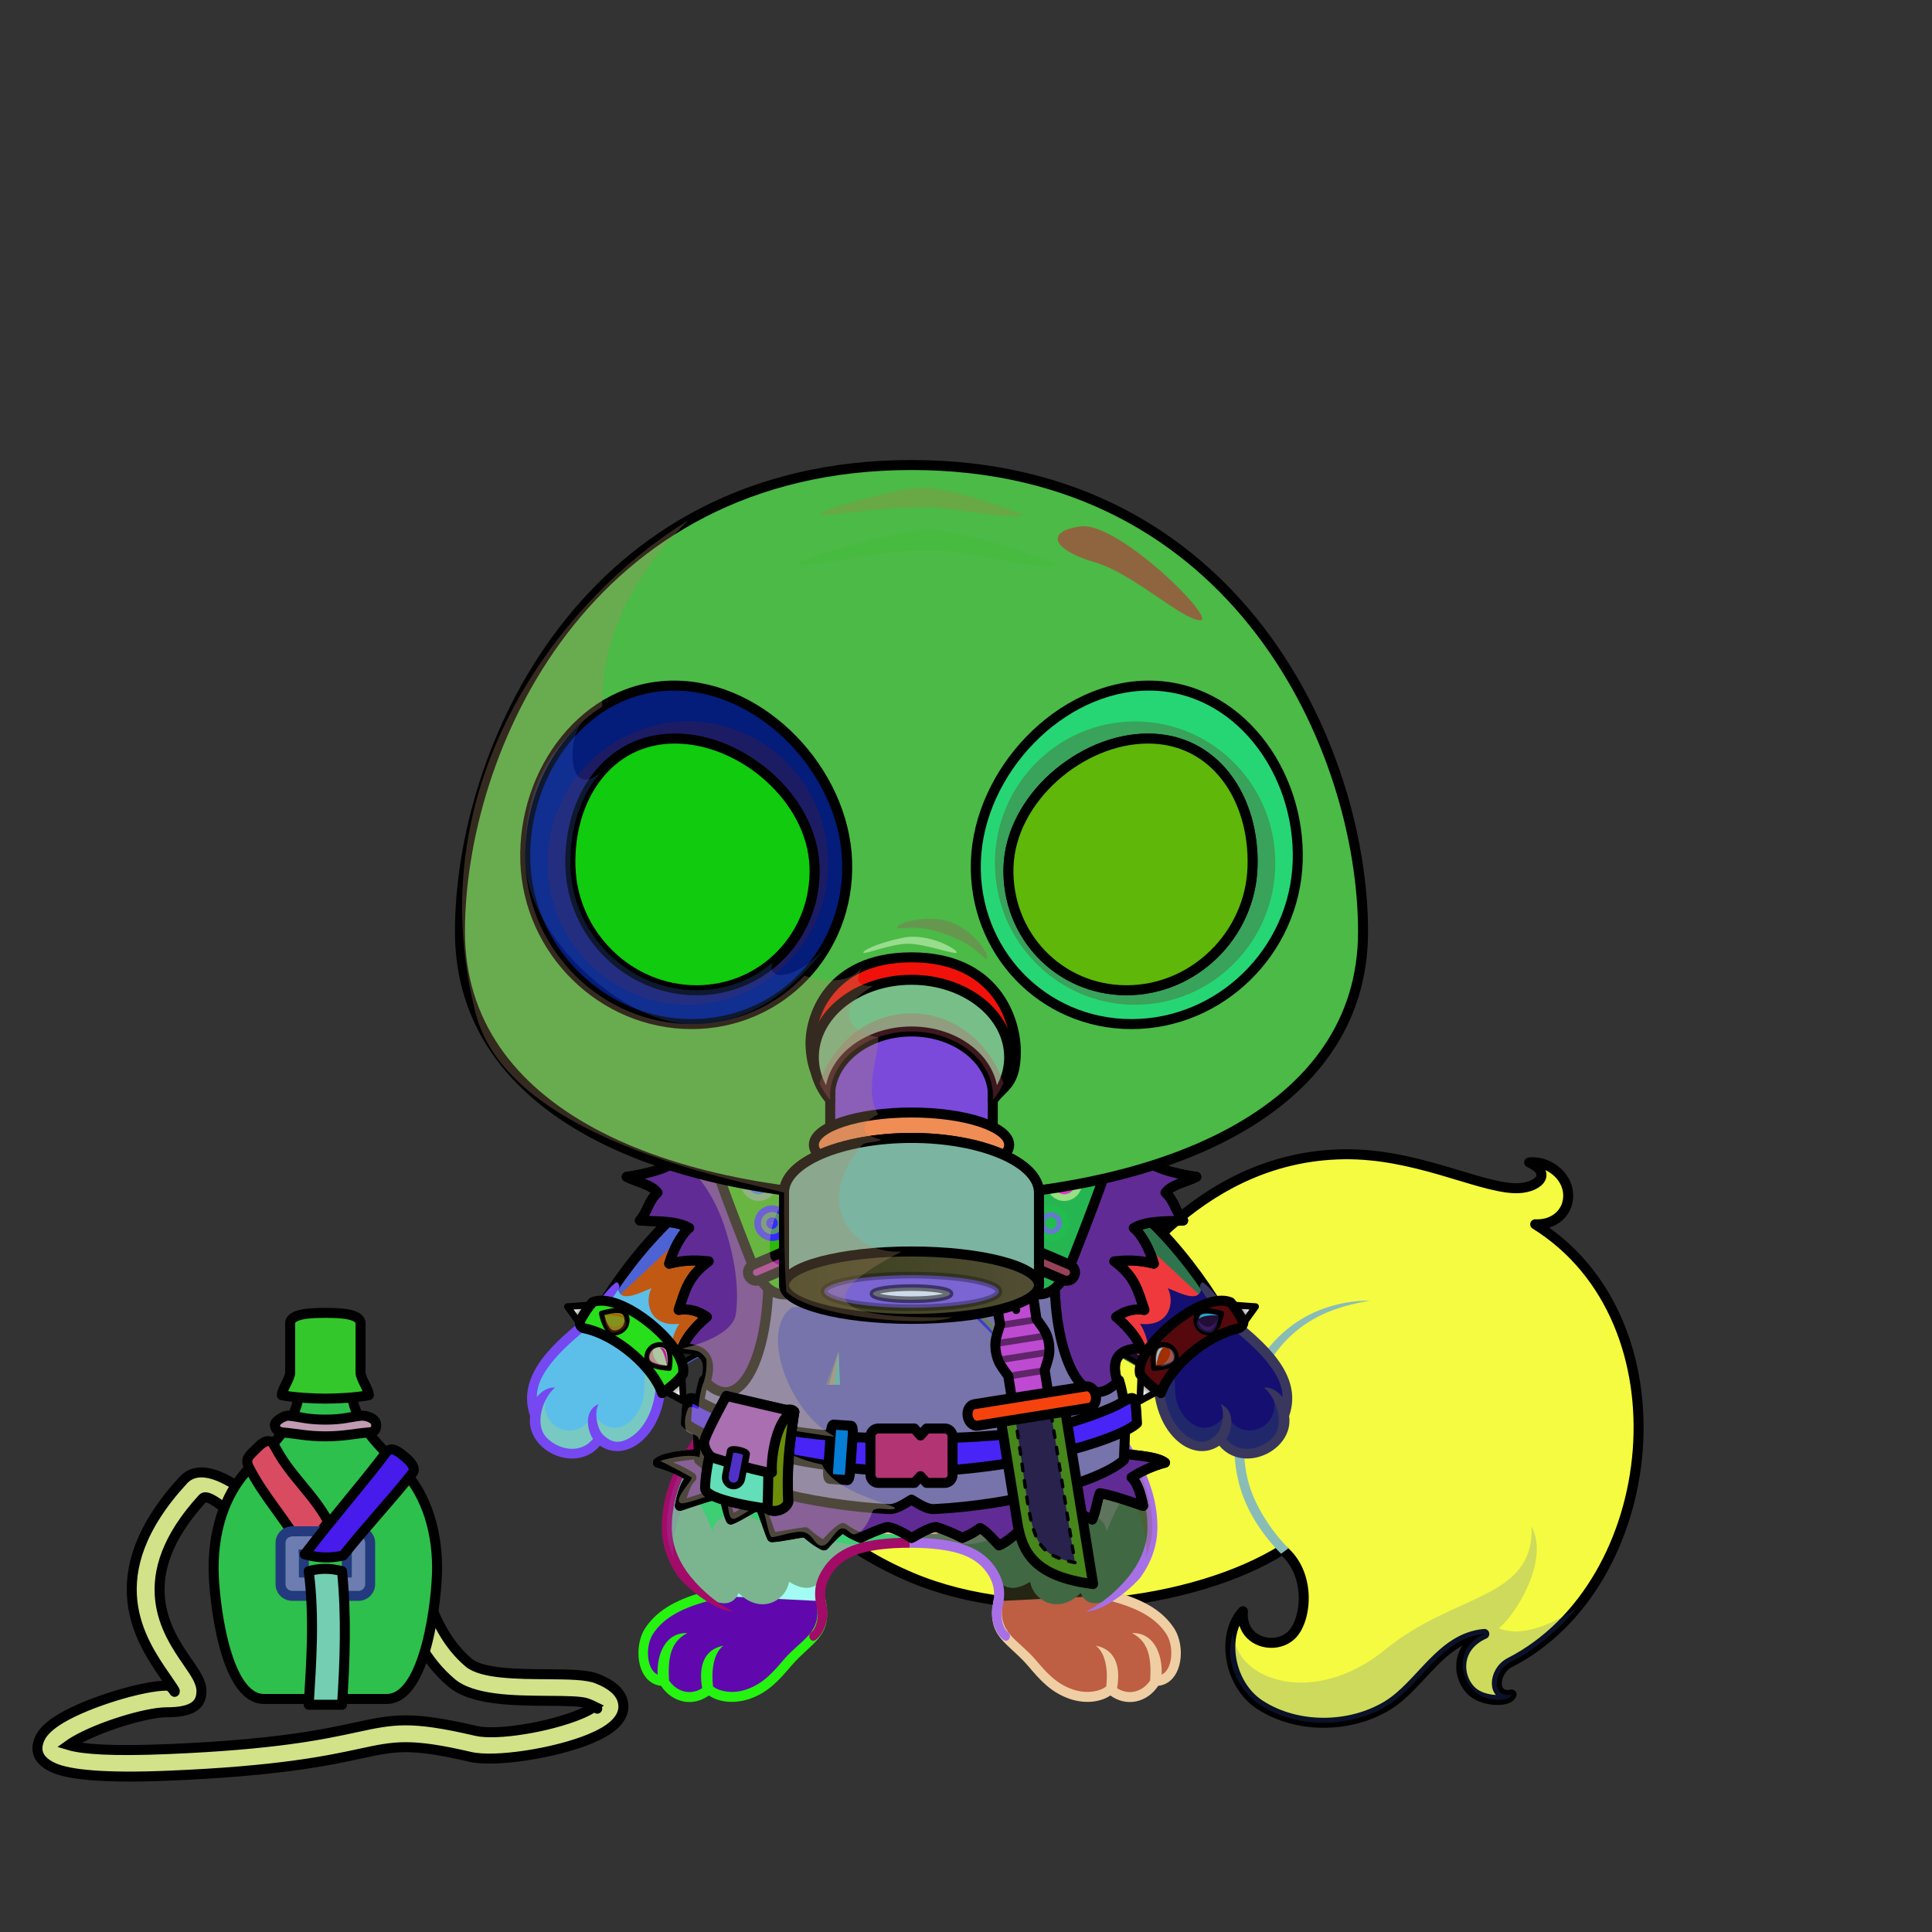 <svg xmlns="http://www.w3.org/2000/svg" xmlns:xlink="http://www.w3.org/1999/xlink" style="shape-rendering:geometricPrecision; text-rendering:geometricPrecision; image-rendering:optimizeQuality; fill-rule:evenodd; clip-rule:evenodd" version="1.1" viewBox="0 0 29000 29000" xml:space="preserve"><rect x="0" y="0" width="29000" height="29000" fill="#333333" stroke="none"/><defs><style type="text/css">.Tail-Fox10fil17 {fill:url(#Tail-Fox10id30)}
.Tail-Fox10fil8 {fill:black;fill-opacity:0.2}
.Tail-Fox10fil18 {fill:black;fill-rule:nonzero}
.Tail-Fox10fil0 {fill:none}
.Tail-Fox10str0 {stroke:black;stroke-width:150;stroke-linecap:round;stroke-linejoin:round}
.RightFoot-Fox0fil20 {fill:url(#RightFoot-Fox0id163)}
.RightFoot-Fox0fil8 {fill:black;fill-opacity:0.2}
.RightFoot-Fox0fil0 {fill:none}
.RightFoot-Fox0fil18 {fill:black;fill-rule:nonzero}
.RightLeg-Fox4fil23 {fill:url(#RightLeg-Fox4id41)}
.RightLeg-Fox4fil27 {fill:#fffefd;fill-opacity:0.4}
.RightLeg-Fox4fil18 {fill:black;fill-rule:nonzero}
.RightLeg-Fox4fil8 {fill:black;fill-opacity:0.2}
.LeftFoot-Fox0fil29 {fill:url(#LeftFoot-Fox0id166)}
.LeftFoot-Fox0fil8 {fill:black;fill-opacity:0.2}
.LeftFoot-Fox0fil0 {fill:none}
.LeftFoot-Fox0fil18 {fill:black;fill-rule:nonzero}
.LeftLeg-Fox4fil32 {fill:url(#LeftLeg-Fox4id44)}
.LeftLeg-Fox4fil27 {fill:#fffefd;fill-opacity:0.4}
.LeftLeg-Fox4fil18 {fill:black;fill-rule:nonzero}
.LeftLeg-Fox4fil8 {fill:black;fill-opacity:0.2}
.RightHand-Fox0fil34 {fill:url(#RightHand-Fox0id128)}
.RightHand-Fox0fil8 {fill:black;fill-opacity:0.2}
.RightHand-Fox0fil0 {fill:none}
.RightHand-Fox0str0 {stroke:black;stroke-width:150;stroke-linecap:round;stroke-linejoin:round}
.RightPaw-Fox0fil39 {fill:url(#RightPaw-Fox0id92)}
.RightPaw-Fox0fil8 {fill:black;fill-opacity:0.2}
.RightPaw-Fox0fil18 {fill:black;fill-rule:nonzero}
.LeftHand-Fox0fil44 {fill:url(#LeftHand-Fox0id144)}
.LeftHand-Fox0fil8 {fill:black;fill-opacity:0.2}
.LeftHand-Fox0fil0 {fill:none}
.LeftHand-Fox0str0 {stroke:black;stroke-width:150;stroke-linecap:round;stroke-linejoin:round}
.LeftPaw-Fox0fil48 {fill:url(#LeftPaw-Fox0id151)}
.LeftPaw-Fox0fil8 {fill:black;fill-opacity:0.2}
.LeftPaw-Fox0fil18 {fill:black;fill-rule:nonzero}
.Body-Fox6fil53 {fill:url(#Body-Fox6id192)}
.Body-Fox6fil8 {fill:black;fill-opacity:0.2}
.Body-Fox6fil18 {fill:black;fill-rule:nonzero}
.Body-Fox6fil60 {fill:url(#Body-Fox6id50)}
.Mouth-Fox3fil2 {fill:black}
.Mouth-Fox3fil0 {fill:none}
.Mouth-Fox3str0 {stroke:black;stroke-width:150;stroke-linecap:round;stroke-linejoin:round}
.Eyes-Fox6fil150 {fill:#262c39}
.Eyes-Fox6fil8 {fill:black;fill-opacity:0.2}
.Eyes-Fox6fil184 {fill:url(#Eyes-Fox6id176)}
.Eyes-Fox6fil4 {fill:black;fill-opacity:0.502}
.Eyes-Fox6fil185 {fill:url(#Eyes-Fox6id55)}
.Eyes-Fox6fil186 {fill:url(#Eyes-Fox6id146)}
.Eyes-Fox6fil142 {fill:white}
.Eyes-Fox6fil187 {fill:url(#Eyes-Fox6id11)}
.Eyes-Fox6fil158 {fill:url(#Eyes-Fox6id4)}
.Eyes-Fox6fil188 {fill:url(#Eyes-Fox6id22)}
.Eyes-Fox6fil0 {fill:none}
.Eyes-Fox6str1 {stroke:black;stroke-width:150}
.Nose-Fox0fil215 {fill:url(#Nose-Fox0id189)}
.Nose-Fox0str0 {stroke:black;stroke-width:150;stroke-linecap:round;stroke-linejoin:round}
.BraceletBlackMetal-Mediumfil32 {fill:black;fill-opacity:0.302}
.BraceletBlackMetal-Mediumfil25 {fill:white}
.BraceletBlackMetal-Mediumfil174 {fill:url(#BraceletBlackMetal-Mediumid330)}
.BraceletBlackMetal-Mediumstr8 {stroke:black;stroke-width:100;stroke-linecap:round;stroke-linejoin:round}
.BraceletBlackMetal-Mediumfil175 {fill:url(#BraceletBlackMetal-Mediumid338)}
.BraceletBlackMetal-Mediumfil176 {fill:url(#BraceletBlackMetal-Mediumid138)}
.BraceletBlackMetal-Mediumstr0 {stroke:black;stroke-width:150;stroke-linecap:round;stroke-linejoin:round}
.BraceletBlackMetal-Mediumfil177 {fill:url(#BraceletBlackMetal-Mediumid333)}
.BraceletBlackMetal-Mediumstr13 {stroke:black;stroke-width:75;stroke-linecap:round;stroke-linejoin:round}
.BraceletBlackMetal-Mediumfil178 {fill:url(#BraceletBlackMetal-Mediumid349)}
.BraceletBlackMetal-Mediumfil179 {fill:url(#BraceletBlackMetal-Mediumid341)}
.BraceletBlackMetal-Mediumfil180 {fill:url(#BraceletBlackMetal-Mediumid314)}
.BraceletBlackMetal-Mediumfil181 {fill:url(#BraceletBlackMetal-Mediumid118)}
.BraceletBlackMetal-Mediumfil182 {fill:url(#BraceletBlackMetal-Mediumid350)}
.BraceletBlackMetal-Mediumfil183 {fill:url(#BraceletBlackMetal-Mediumid351)}
.HatGasmask-Mediumfil152 {fill:url(#HatGasmask-Mediumid24)}
.HatGasmask-Mediumfil136 {fill:#2B2A29;fill-opacity:0.102}
.HatGasmask-Mediumfil138 {fill:#2B2A29;fill-opacity:0.302}
.HatGasmask-Mediumfil154 {fill:url(#HatGasmask-Mediumid105)}
.HatGasmask-Mediumfil140 {fill:white;fill-opacity:0.702}
.HatGasmask-Mediumfil156 {fill:url(#HatGasmask-Mediumid104)}
.HatGasmask-Mediumfil77 {fill:black;fill-opacity:0.2}
.HatGasmask-Mediumfil150 {fill:#FFE47F;fill-opacity:0.102}
.HatGasmask-Mediumfil98 {fill:black;fill-opacity:0.302}
.HatGasmask-Mediumfil73 {fill:#2B2A29;fill-opacity:0.2}
.HatGasmask-Mediumfil76 {fill:white;fill-rule:nonzero;fill-opacity:0.502}
.HatGasmask-Mediumfil97 {fill:white;fill-opacity:0.502}
.HatGasmask-Mediumfil135 {fill:none}
.HatGasmask-Mediumstr8 {stroke:black;stroke-width:150;stroke-linecap:round;stroke-linejoin:round;stroke-opacity:0.2}
.HatGasmask-Mediumstr9 {stroke:#2B2A29;stroke-width:100;stroke-opacity:0.2}
.HatGasmask-Mediumfil12 {fill:none}
.HatGasmask-Mediumstr0 {stroke:black;stroke-width:150}
.HatGasmask-Mediumfil153 {fill:url(#HatGasmask-Mediumid97)}
.HatGasmask-Mediumfil155 {fill:url(#HatGasmask-Mediumid96)}
.HatGasmask-Mediumfil157 {fill:url(#HatGasmask-Mediumid30)}
.HatGasmask-Mediumfil158 {fill:url(#HatGasmask-Mediumid75)}
.HatGasmask-Mediumstr1 {stroke:black;stroke-width:150;stroke-linecap:round;stroke-linejoin:round}
.HatGasmask-Mediumfil159 {fill:url(#HatGasmask-Mediumid28)}
.HatGasmask-Mediumfil160 {fill:url(#HatGasmask-Mediumid27)}
.HatGasmask-Mediumfil161 {fill:url(#HatGasmask-Mediumid6)}
.HatGasmask-Mediumfil148 {fill:none}
.HatGasmask-Mediumstr10 {stroke:#FFFFB8;stroke-width:150;stroke-opacity:0.302}
.HatGasmask-Mediumfil162 {fill:url(#HatGasmask-Mediumid18)}
.HatGasmask-Mediumstr11 {stroke:black;stroke-width:100;stroke-opacity:0.302}
.HatGasmask-Mediumfil151 {fill:none}
.HatGasmask-Mediumstr12 {stroke:black;stroke-width:100;stroke-opacity:0.502}
.NecklacePostApocVest-Mediumfil99 {fill:#FFFF99;fill-opacity:0.502}
.NecklacePostApocVest-Mediumfil126 {fill:url(#NecklacePostApocVest-Mediumid138)}
.NecklacePostApocVest-Mediumfil127 {fill:url(#NecklacePostApocVest-Mediumid18)}
.NecklacePostApocVest-Mediumfil27 {fill:white;fill-opacity:0.502}
.NecklacePostApocVest-Mediumfil102 {fill:white;fill-opacity:0.6}
.NecklacePostApocVest-Mediumfil103 {fill:black;fill-opacity:0.6}
.NecklacePostApocVest-Mediumfil128 {fill:url(#NecklacePostApocVest-Mediumid149);fill-rule:nonzero}
.NecklacePostApocVest-Mediumfil105 {fill:#FFEFB5;fill-rule:nonzero;fill-opacity:0.502}
.NecklacePostApocVest-Mediumfil130 {fill:url(#NecklacePostApocVest-Mediumid141);fill-rule:nonzero}
.NecklacePostApocVest-Mediumfil108 {fill:#FFEFB5;fill-opacity:0.502}
.NecklacePostApocVest-Mediumfil131 {fill:url(#NecklacePostApocVest-Mediumid46)}
.NecklacePostApocVest-Mediumfil34 {fill:black}
.NecklacePostApocVest-Mediumfil132 {fill:url(#NecklacePostApocVest-Mediumid47)}
.NecklacePostApocVest-Mediumfil134 {fill:url(#NecklacePostApocVest-Mediumid45)}
.NecklacePostApocVest-Mediumfil135 {fill:url(#NecklacePostApocVest-Mediumid20)}
.NecklacePostApocVest-Mediumfil7 {fill:black;fill-opacity:0.4}
.NecklacePostApocVest-Mediumfil31 {fill:black;fill-opacity:0.502}
.NecklacePostApocVest-Mediumfil122 {fill:#FCEEC0;fill-rule:nonzero;fill-opacity:0.2}
.NecklacePostApocVest-Mediumfil125 {fill:url(#NecklacePostApocVest-Mediumid0)}
.NecklacePostApocVest-Mediumstr0 {stroke:black;stroke-width:150;stroke-linecap:round;stroke-linejoin:round}
.NecklacePostApocVest-Mediumfil5 {fill:none}
.NecklacePostApocVest-Mediumfil11 {fill:none;fill-rule:nonzero}
.NecklacePostApocVest-Mediumfil129 {fill:url(#NecklacePostApocVest-Mediumid152);fill-rule:nonzero}
.NecklacePostApocVest-Mediumstr2 {stroke:black;stroke-width:150}
.NecklacePostApocVest-Mediumfil133 {fill:url(#NecklacePostApocVest-Mediumid42)}
.NecklacePostApocVest-Mediumfil136 {fill:url(#NecklacePostApocVest-Mediumid41)}
.NecklacePostApocVest-Mediumfil137 {fill:url(#NecklacePostApocVest-Mediumid68)}
.NecklacePostApocVest-Mediumfil138 {fill:url(#NecklacePostApocVest-Mediumid110)}
.NecklacePostApocVest-Mediumfil139 {fill:url(#NecklacePostApocVest-Mediumid157);fill-rule:nonzero}
.NecklacePostApocVest-Mediumfil140 {fill:url(#NecklacePostApocVest-Mediumid174);fill-rule:nonzero}
.NecklacePostApocVest-Mediumfil141 {fill:url(#NecklacePostApocVest-Mediumid166);fill-rule:nonzero}
.NecklacePostApocVest-Mediumfil142 {fill:url(#NecklacePostApocVest-Mediumid107)}
.NecklacePostApocVest-Mediumstr5 {stroke:black;stroke-width:100}
.NecklacePostApocVest-Mediumfil143 {fill:url(#NecklacePostApocVest-Mediumid164);fill-rule:nonzero}
.NecklacePostApocVest-Mediumstr6 {stroke:black;stroke-width:50;stroke-linecap:round;stroke-linejoin:round;stroke-dasharray:100 150}
.NecklacePostApocVest-Mediumfil144 {fill:url(#NecklacePostApocVest-Mediumid179);fill-rule:nonzero}
.NecklacePostApocVest-Mediumfil145 {fill:url(#NecklacePostApocVest-Mediumid90)}
.NecklacePostApocVest-Mediumfil61 {fill:none}
.NecklacePostApocVest-Mediumstr7 {stroke:black;stroke-width:100;stroke-opacity:0.502}
.AccessoryFlaskWithWaterfil79 {fill:url(#AccessoryFlaskWithWaterid23)}
.AccessoryFlaskWithWaterfil1 {fill:black;fill-opacity:0.2}
.AccessoryFlaskWithWaterfil80 {fill:url(#AccessoryFlaskWithWaterid4)}
.AccessoryFlaskWithWaterfil48 {fill:white;fill-opacity:0.502}
.AccessoryFlaskWithWaterfil82 {fill:url(#AccessoryFlaskWithWaterid30)}
.AccessoryFlaskWithWaterfil15 {fill:black}
.AccessoryFlaskWithWaterfil78 {fill:url(#AccessoryFlaskWithWaterid25)}
.AccessoryFlaskWithWaterstr1 {stroke:black;stroke-width:150}
.AccessoryFlaskWithWaterfil2 {fill:none}
.AccessoryFlaskWithWaterstr4 {stroke:black;stroke-width:150}
.AccessoryFlaskWithWaterstr3 {stroke:black;stroke-width:150;stroke-linecap:round;stroke-linejoin:round}
.AccessoryFlaskWithWaterfil81 {fill:url(#AccessoryFlaskWithWaterid81)}
.AccessoryFlaskWithWaterstr0 {stroke:black;stroke-width:150;stroke-linecap:round;stroke-linejoin:round}
.AccessoryFlaskWithWaterfil83 {fill:url(#AccessoryFlaskWithWaterid79)}
.AccessoryFlaskWithWaterfil84 {fill:url(#AccessoryFlaskWithWaterid16)}
.AccessoryFlaskWithWaterfil85 {fill:url(#AccessoryFlaskWithWaterid13)}
</style><linearGradient gradientUnits="userSpaceOnUse" id="Tail-Fox10id30" x1="13135.4" x2="23206.7" y1="18976.7" y2="24208.6">
   <stop offset="0" style="stop-opacity:1; stop-color:#262c39"/>
   <stop offset="0.341" style="stop-opacity:1; stop-color:#49505e"/>
   <stop offset="1" style="stop-opacity:1; stop-color:#f0735f"/>
  </linearGradient><linearGradient gradientUnits="userSpaceOnUse" id="RightFoot-Fox0id163" x1="16304.9" x2="16304.9" xlink:href="#RightFoot-Fox0id14" y1="23252.2" y2="25473.4">
  </linearGradient><linearGradient gradientUnits="objectBoundingBox" id="RightLeg-Fox4id41" x1="23.32%" x2="76.68%" y1="93.65%" y2="6.35%">
   <stop offset="0" style="stop-opacity:1; stop-color:#ff9c8c"/>
   <stop offset="0.2" style="stop-opacity:1; stop-color:#ff9c8c"/>
   <stop offset="1" style="stop-opacity:1; stop-color:#f0735f"/>
  </linearGradient><linearGradient gradientUnits="userSpaceOnUse" id="LeftFoot-Fox0id166" x1="11002.8" x2="11002.8" xlink:href="#LeftFoot-Fox0id14" y1="23252.1" y2="25473.4">
  </linearGradient><linearGradient gradientUnits="objectBoundingBox" id="LeftLeg-Fox4id44" x1="76.68%" x2="23.32%" xlink:href="#LeftLeg-Fox4id41" y1="93.65%" y2="6.35%">
  </linearGradient><linearGradient gradientUnits="objectBoundingBox" id="RightHand-Fox0id128" x1="19.715%" x2="80.285%" y1="10.418%" y2="89.581%">
   <stop offset="0" style="stop-opacity:1; stop-color:#c95847"/>
   <stop offset="0.02" style="stop-opacity:1; stop-color:#c95847"/>
   <stop offset="0.722" style="stop-opacity:1; stop-color:#f0735f"/>
   <stop offset="1" style="stop-opacity:1; stop-color:#f0735f"/>
  </linearGradient><linearGradient gradientUnits="userSpaceOnUse" id="RightPaw-Fox0id92" x1="18753.4" x2="17671.1" y1="21628.2" y2="19462.6">
   <stop offset="0" style="stop-opacity:1; stop-color:#49505e"/>
   <stop offset="1" style="stop-opacity:1; stop-color:#c95847"/>
  </linearGradient><linearGradient gradientUnits="objectBoundingBox" id="LeftHand-Fox0id144" x1="80.285%" x2="19.715%" xlink:href="#LeftHand-Fox0id128" y1="10.418%" y2="89.581%">
  </linearGradient><linearGradient gradientUnits="userSpaceOnUse" id="LeftPaw-Fox0id151" x1="8539.59" x2="9651.19" xlink:href="#LeftPaw-Fox0id92" y1="21657.5" y2="19433.3">
  </linearGradient><linearGradient gradientUnits="objectBoundingBox" id="Body-Fox6id192" x1="50%" x2="50%" y1="0%" y2="100%">
   <stop offset="0" style="stop-opacity:1; stop-color:#c95847"/>
   <stop offset="0.102" style="stop-opacity:1; stop-color:#c95847"/>
   <stop offset="0.522" style="stop-opacity:1; stop-color:#f0735f"/>
   <stop offset="1" style="stop-opacity:1; stop-color:#ff9c8c"/>
  </linearGradient><linearGradient gradientUnits="userSpaceOnUse" id="Body-Fox6id50" x1="13639.7" x2="13639.7" y1="17471.4" y2="22339.9">
   <stop offset="0" style="stop-opacity:1; stop-color:#f2ebe4"/>
   <stop offset="0.059" style="stop-opacity:1; stop-color:#f2ebe4"/>
   <stop offset="0.51" style="stop-opacity:1; stop-color:#fffefd"/>
   <stop offset="1" style="stop-opacity:1; stop-color:#fffefd"/>
  </linearGradient><linearGradient gradientUnits="userSpaceOnUse" id="Eyes-Fox6id176" x1="10699.1" x2="9952.87" xlink:href="#Eyes-Fox6id11" y1="14898.5" y2="11291.1">
  </linearGradient><linearGradient gradientUnits="userSpaceOnUse" id="Eyes-Fox6id55" x1="8578.91" x2="12260.2" xlink:href="#Eyes-Fox6id4" y1="14046.2" y2="14046.2">
  </linearGradient><linearGradient gradientUnits="userSpaceOnUse" id="Eyes-Fox6id146" x1="9686.85" x2="10244.2" xlink:href="#Eyes-Fox6id3" y1="12179.5" y2="14538.7">
  </linearGradient><linearGradient gradientUnits="userSpaceOnUse" id="Eyes-Fox6id22" x1="17398.3" x2="17398.3" xlink:href="#Eyes-Fox6id3" y1="12147" y2="14571.1">
  </linearGradient><linearGradient gradientUnits="userSpaceOnUse" id="Nose-Fox0id189" x1="13681.9" x2="13681.9" y1="14170" y2="14789.2">
   <stop offset="0" style="stop-opacity:1; stop-color:#FFCCCC"/>
   <stop offset="1" style="stop-opacity:1; stop-color:#453F2C"/>
  </linearGradient><radialGradient cx="10203.1" cy="20922.8" fx="10203.1" fy="20922.8" gradientTransform="matrix(-1.574 -0.632 0.628 -1.566 13115 60134)" gradientUnits="userSpaceOnUse" id="BraceletBlackMetal-Mediumid330" r="104.28" xlink:href="#BraceletBlackMetal-Mediumid314">
  </radialGradient><radialGradient cx="8616.42" cy="19655.5" fx="8616.42" fy="19655.5" gradientTransform="matrix(1.515 -0 -0 1.185 -4439 -3639)" gradientUnits="userSpaceOnUse" id="BraceletBlackMetal-Mediumid338" r="126.91" xlink:href="#BraceletBlackMetal-Mediumid314">
  </radialGradient><linearGradient gradientUnits="userSpaceOnUse" id="BraceletBlackMetal-Mediumid138" x1="8960.35" x2="10000.3" y1="19707.1" y2="20727.4">
   <stop offset="0" style="stop-opacity:1; stop-color:black"/>
   <stop offset="0.149" style="stop-opacity:1; stop-color:#242424"/>
   <stop offset="0.561" style="stop-opacity:1; stop-color:#3B3B3B"/>
   <stop offset="0.851" style="stop-opacity:1; stop-color:#242424"/>
   <stop offset="1" style="stop-opacity:1; stop-color:black"/>
  </linearGradient><radialGradient cx="9131.88" cy="19765.5" fx="9131.88" fy="19765.5" gradientTransform="matrix(1.63 -0.351 0.329 1.529 -12260 -7247)" gradientUnits="userSpaceOnUse" id="BraceletBlackMetal-Mediumid333" r="107.88" xlink:href="#BraceletBlackMetal-Mediumid314">
  </radialGradient><radialGradient cx="9967.16" cy="20454.2" fx="9967.16" fy="20454.2" gradientTransform="matrix(-1.61 -0.237 0.222 -1.509 21459 53693)" gradientUnits="userSpaceOnUse" id="BraceletBlackMetal-Mediumid349" r="110.57" xlink:href="#BraceletBlackMetal-Mediumid314">
  </radialGradient><radialGradient cx="17160.8" cy="20922.8" fx="17160.8" fy="20922.8" gradientTransform="matrix(1.574 -0.632 -0.628 -1.566 3295 64532)" gradientUnits="userSpaceOnUse" id="BraceletBlackMetal-Mediumid341" r="101.08" xlink:href="#BraceletBlackMetal-Mediumid314">
  </radialGradient><linearGradient gradientUnits="userSpaceOnUse" id="BraceletBlackMetal-Mediumid118" x1="17364.3" x2="18405.2" y1="20727.8" y2="19706.6">
   <stop offset="0" style="stop-opacity:1; stop-color:black"/>
   <stop offset="0.149" style="stop-opacity:1; stop-color:#242424"/>
   <stop offset="0.729" style="stop-opacity:1; stop-color:#3B3B3B"/>
   <stop offset="0.902" style="stop-opacity:1; stop-color:#242424"/>
   <stop offset="1" style="stop-opacity:1; stop-color:black"/>
  </linearGradient><radialGradient cx="18232" cy="19765.5" fx="18232" fy="19765.5" gradientTransform="matrix(-1.63 -0.351 -0.329 1.529 54461 -4054)" gradientUnits="userSpaceOnUse" id="BraceletBlackMetal-Mediumid350" r="104.57" xlink:href="#BraceletBlackMetal-Mediumid314">
  </radialGradient><radialGradient cx="17396.7" cy="20454.2" fx="17396.7" fy="20454.2" gradientTransform="matrix(1.61 -0.237 -0.222 -1.509 -6053 55454)" gradientUnits="userSpaceOnUse" id="BraceletBlackMetal-Mediumid351" r="107.19" xlink:href="#BraceletBlackMetal-Mediumid314">
  </radialGradient><linearGradient gradientUnits="userSpaceOnUse" id="HatGasmask-Mediumid24" x1="10583.2" x2="16780.7" y1="17541" y2="7429.18">
   <stop offset="0" style="stop-opacity:1; stop-color:#AB9B76"/>
   <stop offset="0.451" style="stop-opacity:1; stop-color:#D5CDB3"/>
   <stop offset="1" style="stop-opacity:1; stop-color:#F7EBD4"/>
  </linearGradient><linearGradient gradientUnits="userSpaceOnUse" id="HatGasmask-Mediumid105" x1="12296.5" x2="8492.33" xlink:href="#HatGasmask-Mediumid95" y1="14180.4" y2="11769.9">
  </linearGradient><linearGradient gradientUnits="userSpaceOnUse" id="HatGasmask-Mediumid104" x1="15067.4" x2="18871.5" xlink:href="#HatGasmask-Mediumid95" y1="14180.4" y2="11769.9">
  </linearGradient><linearGradient gradientUnits="userSpaceOnUse" id="HatGasmask-Mediumid97" x1="12282.5" x2="8318.26" xlink:href="#HatGasmask-Mediumid62" y1="11319.4" y2="14343.4">
  </linearGradient><linearGradient gradientUnits="userSpaceOnUse" id="HatGasmask-Mediumid96" x1="15289.8" x2="18837.2" xlink:href="#HatGasmask-Mediumid62" y1="11035.3" y2="14627.5">
  </linearGradient><linearGradient gradientUnits="userSpaceOnUse" id="HatGasmask-Mediumid30" x1="12461.6" x2="14902.3" xlink:href="#HatGasmask-Mediumid15" y1="16145.6" y2="16145.6">
  </linearGradient><linearGradient gradientUnits="userSpaceOnUse" id="HatGasmask-Mediumid75" x1="15170.1" x2="12243.7" xlink:href="#HatGasmask-Mediumid62" y1="15704" y2="15178.4">
  </linearGradient><linearGradient gradientUnits="userSpaceOnUse" id="HatGasmask-Mediumid28" x1="12216.2" x2="15147.7" xlink:href="#HatGasmask-Mediumid12" y1="15609.9" y2="15609.9">
  </linearGradient><linearGradient gradientUnits="userSpaceOnUse" id="HatGasmask-Mediumid27" x1="12216.2" x2="15147.7" xlink:href="#HatGasmask-Mediumid15" y1="17091.9" y2="17091.9">
  </linearGradient><linearGradient gradientUnits="userSpaceOnUse" id="HatGasmask-Mediumid6" x1="11768.9" x2="15595" y1="18186.1" y2="18186.1">
   <stop offset="0" style="stop-opacity:1; stop-color:#4D5533"/>
   <stop offset="0.341" style="stop-opacity:1; stop-color:#373E1C"/>
   <stop offset="0.549" style="stop-opacity:1; stop-color:#6D7555"/>
   <stop offset="0.749" style="stop-opacity:1; stop-color:#3D4326"/>
   <stop offset="1" style="stop-opacity:1; stop-color:#7C854E"/>
  </linearGradient><linearGradient gradientUnits="userSpaceOnUse" id="HatGasmask-Mediumid18" x1="11768.9" x2="15595" y1="19290.8" y2="19290.8">
   <stop offset="0" style="stop-opacity:1; stop-color:#373D1B"/>
   <stop offset="1" style="stop-opacity:1; stop-color:#524E34"/>
  </linearGradient><linearGradient gradientUnits="userSpaceOnUse" id="NecklacePostApocVest-Mediumid138" x1="15870.4" x2="14699.5" xlink:href="#NecklacePostApocVest-Mediumid18" y1="19278" y2="21947.7">
  </linearGradient><linearGradient gradientUnits="userSpaceOnUse" id="NecklacePostApocVest-Mediumid149" x1="13681.9" x2="13681.9" xlink:href="#NecklacePostApocVest-Mediumid147" y1="22088" y2="20985">
  </linearGradient><linearGradient gradientUnits="userSpaceOnUse" id="NecklacePostApocVest-Mediumid141" x1="15861.9" x2="15861.9" y1="19430.8" y2="17273.3">
   <stop offset="0" style="stop-opacity:1; stop-color:#946A40"/>
   <stop offset="1" style="stop-opacity:1; stop-color:#362E34"/>
  </linearGradient><linearGradient gradientUnits="userSpaceOnUse" id="NecklacePostApocVest-Mediumid46" x1="11502.5" x2="11676.2" xlink:href="#NecklacePostApocVest-Mediumid20" y1="18500.7" y2="18219">
  </linearGradient><linearGradient gradientUnits="userSpaceOnUse" id="NecklacePostApocVest-Mediumid47" x1="11302.5" x2="11476.2" xlink:href="#NecklacePostApocVest-Mediumid20" y1="17900.7" y2="17619">
  </linearGradient><linearGradient gradientUnits="userSpaceOnUse" id="NecklacePostApocVest-Mediumid45" x1="15861.4" x2="15687.7" xlink:href="#NecklacePostApocVest-Mediumid20" y1="18500.7" y2="18219">
  </linearGradient><linearGradient gradientUnits="userSpaceOnUse" id="NecklacePostApocVest-Mediumid0" x1="13681.9" x2="13681.9" y1="23195.8" y2="17371.3">
   <stop offset="0" style="stop-opacity:1; stop-color:#524B21"/>
   <stop offset="0.612" style="stop-opacity:1; stop-color:#61613A"/>
   <stop offset="1" style="stop-opacity:1; stop-color:#2D313A"/>
  </linearGradient><linearGradient gradientUnits="userSpaceOnUse" id="NecklacePostApocVest-Mediumid152" x1="11501.9" x2="11501.9" xlink:href="#NecklacePostApocVest-Mediumid141" y1="19430.8" y2="17273.3">
  </linearGradient><linearGradient gradientUnits="userSpaceOnUse" id="NecklacePostApocVest-Mediumid42" x1="11588.6" x2="12023.8" xlink:href="#NecklacePostApocVest-Mediumid20" y1="19258.5" y2="18552.8">
  </linearGradient><linearGradient gradientUnits="userSpaceOnUse" id="NecklacePostApocVest-Mediumid41" x1="15340" x2="15775.3" xlink:href="#NecklacePostApocVest-Mediumid20" y1="19258.5" y2="18552.8">
  </linearGradient><linearGradient gradientUnits="userSpaceOnUse" id="NecklacePostApocVest-Mediumid68" x1="13126.4" x2="14237.5" xlink:href="#NecklacePostApocVest-Mediumid20" y1="22006.8" y2="21693.9">
  </linearGradient><linearGradient gradientUnits="userSpaceOnUse" id="NecklacePostApocVest-Mediumid110" x1="12444.5" x2="12786.6" xlink:href="#NecklacePostApocVest-Mediumid20" y1="22077.9" y2="21523.3">
  </linearGradient><linearGradient gradientUnits="userSpaceOnUse" id="NecklacePostApocVest-Mediumid157" x1="11253.7" x2="11253.7" xlink:href="#NecklacePostApocVest-Mediumid141" y1="22678" y2="21008.9">
  </linearGradient><linearGradient gradientUnits="userSpaceOnUse" id="NecklacePostApocVest-Mediumid174" x1="11721.5" x2="11721.5" xlink:href="#NecklacePostApocVest-Mediumid141" y1="22679.8" y2="21156.5">
  </linearGradient><linearGradient gradientUnits="userSpaceOnUse" id="NecklacePostApocVest-Mediumid166" x1="11246.3" x2="11246.3" xlink:href="#NecklacePostApocVest-Mediumid141" y1="22105.7" y2="20952.9">
  </linearGradient><linearGradient gradientUnits="userSpaceOnUse" id="NecklacePostApocVest-Mediumid107" x1="10929.1" x2="11163.9" xlink:href="#NecklacePostApocVest-Mediumid20" y1="22227.2" y2="21834">
  </linearGradient><linearGradient gradientUnits="userSpaceOnUse" id="NecklacePostApocVest-Mediumid164" x1="16055.1" x2="15354.4" xlink:href="#NecklacePostApocVest-Mediumid158" y1="23535.7" y2="21270.1">
  </linearGradient><linearGradient gradientUnits="userSpaceOnUse" id="NecklacePostApocVest-Mediumid179" x1="14999.5" x2="15703.3" xlink:href="#NecklacePostApocVest-Mediumid177" y1="20737" y2="19866.9">
  </linearGradient><linearGradient gradientUnits="userSpaceOnUse" id="NecklacePostApocVest-Mediumid90" x1="14831.6" x2="16142.7" xlink:href="#NecklacePostApocVest-Mediumid20" y1="21547.9" y2="20662.3">
  </linearGradient><linearGradient gradientUnits="userSpaceOnUse" id="AccessoryFlaskWithWaterid23" x1="3205.91" x2="6561.17" y1="23126.1" y2="23126.1">
   <stop offset="0" style="stop-opacity:1; stop-color:#865126"/>
   <stop offset="0.149" style="stop-opacity:1; stop-color:#734F25"/>
   <stop offset="0.412" style="stop-opacity:1; stop-color:#4F341B"/>
   <stop offset="0.761" style="stop-opacity:1; stop-color:#BA833C"/>
   <stop offset="1" style="stop-opacity:1; stop-color:#855819"/>
  </linearGradient><linearGradient gradientUnits="userSpaceOnUse" id="AccessoryFlaskWithWaterid4" x1="4230.39" x2="5536.69" y1="20350.8" y2="20350.8">
   <stop offset="0" style="stop-opacity:1; stop-color:#424D4A"/>
   <stop offset="0.259" style="stop-opacity:1; stop-color:#707A78"/>
   <stop offset="0.451" style="stop-opacity:1; stop-color:#4C5654"/>
   <stop offset="0.69" style="stop-opacity:1; stop-color:#DFE9EB"/>
   <stop offset="1" style="stop-opacity:1; stop-color:#A4ADAB"/>
  </linearGradient><linearGradient gradientUnits="userSpaceOnUse" id="AccessoryFlaskWithWaterid30" x1="4716.11" x2="5050.97" y1="23904.1" y2="23034.9">
   <stop offset="0" style="stop-opacity:1; stop-color:#4D4B42"/>
   <stop offset="0.169" style="stop-opacity:1; stop-color:#707A78"/>
   <stop offset="0.341" style="stop-opacity:1; stop-color:#4C5654"/>
   <stop offset="0.569" style="stop-opacity:1; stop-color:#DFE9EB"/>
   <stop offset="1" style="stop-opacity:1; stop-color:#838577"/>
  </linearGradient><linearGradient gradientUnits="userSpaceOnUse" id="AccessoryFlaskWithWaterid25" x1="5672.23" x2="4247.15" y1="27034.1" y2="21734.6">
   <stop offset="0" style="stop-opacity:1; stop-color:#8A7A6E"/>
   <stop offset="0.259" style="stop-opacity:1; stop-color:#413836"/>
   <stop offset="0.651" style="stop-opacity:1; stop-color:#3B3332"/>
   <stop offset="1" style="stop-opacity:1; stop-color:#AB9780"/>
  </linearGradient><linearGradient gradientUnits="userSpaceOnUse" id="AccessoryFlaskWithWaterid81" x1="4549.26" x2="4088.46" y1="23238.9" y2="21722.7">
   <stop offset="0" style="stop-opacity:1; stop-color:#12131C"/>
   <stop offset="0.369" style="stop-opacity:1; stop-color:#3B3332"/>
   <stop offset="1" style="stop-opacity:1; stop-color:#AB9780"/>
  </linearGradient><linearGradient gradientUnits="userSpaceOnUse" id="AccessoryFlaskWithWaterid79" x1="4867.21" x2="5918.47" xlink:href="#AccessoryFlaskWithWaterid16" y1="23175.3" y2="21958.8">
  </linearGradient><linearGradient gradientUnits="userSpaceOnUse" id="AccessoryFlaskWithWaterid13" x1="4125.86" x2="5646.78" xlink:href="#AccessoryFlaskWithWaterid4" y1="21404.4" y2="21404.4">
  </linearGradient><linearGradient gradientUnits="userSpaceOnUse" id="RightFoot-Fox0id14" x1="15903.9" x2="21356.9" y1="9993.71" y2="4540.69">
   <stop offset="0" style="stop-opacity:1; stop-color:#c95847"/>
   <stop offset="1" style="stop-opacity:1; stop-color:#49505e"/>
  </linearGradient><linearGradient gradientUnits="userSpaceOnUse" id="LeftFoot-Fox0id14" x1="15903.9" x2="21356.9" y1="9993.71" y2="4540.69">
   <stop offset="0" style="stop-opacity:1; stop-color:#c95847"/>
   <stop offset="1" style="stop-opacity:1; stop-color:#49505e"/>
  </linearGradient><linearGradient gradientUnits="objectBoundingBox" id="LeftLeg-Fox4id41" x1="23.32%" x2="76.68%" y1="93.65%" y2="6.35%">
   <stop offset="0" style="stop-opacity:1; stop-color:#ff9c8c"/>
   <stop offset="0.2" style="stop-opacity:1; stop-color:#ff9c8c"/>
   <stop offset="1" style="stop-opacity:1; stop-color:#f0735f"/>
  </linearGradient><linearGradient gradientUnits="objectBoundingBox" id="LeftHand-Fox0id128" x1="19.715%" x2="80.285%" y1="10.418%" y2="89.581%">
   <stop offset="0" style="stop-opacity:1; stop-color:#c95847"/>
   <stop offset="0.02" style="stop-opacity:1; stop-color:#c95847"/>
   <stop offset="0.722" style="stop-opacity:1; stop-color:#f0735f"/>
   <stop offset="1" style="stop-opacity:1; stop-color:#f0735f"/>
  </linearGradient><linearGradient gradientUnits="userSpaceOnUse" id="LeftPaw-Fox0id92" x1="18753.4" x2="17671.1" y1="21628.2" y2="19462.6">
   <stop offset="0" style="stop-opacity:1; stop-color:#49505e"/>
   <stop offset="1" style="stop-opacity:1; stop-color:#c95847"/>
  </linearGradient><linearGradient gradientUnits="userSpaceOnUse" id="Eyes-Fox6id11" x1="16664.8" x2="17411" y1="14898.5" y2="11291.1">
   <stop offset="0" style="stop-opacity:1; stop-color:#008053"/>
   <stop offset="1" style="stop-opacity:1; stop-color:black"/>
  </linearGradient><linearGradient gradientUnits="objectBoundingBox" id="Eyes-Fox6id4" x1="100%" x2="0%" y1="50%" y2="50%">
   <stop offset="0" style="stop-opacity:1; stop-color:#008053"/>
   <stop offset="0.502" style="stop-opacity:1; stop-color:#00ffa5"/>
   <stop offset="1" style="stop-opacity:1; stop-color:#008053"/>
  </linearGradient><linearGradient gradientUnits="userSpaceOnUse" id="Eyes-Fox6id3" x1="16867.8" x2="16867.8" y1="11330.3" y2="14359.1">
   <stop offset="0" style="stop-opacity:1; stop-color:black"/>
   <stop offset="0.4" style="stop-opacity:1; stop-color:black"/>
   <stop offset="1" style="stop-opacity:1; stop-color:#006642"/>
  </linearGradient><radialGradient cx="18747.4" cy="19655.5" fx="18747.4" fy="19655.5" gradientTransform="matrix(-1.515 -0 -0 1.185 47153 -3639)" gradientUnits="userSpaceOnUse" id="BraceletBlackMetal-Mediumid314" r="126.91">
   <stop offset="0" style="stop-opacity:1; stop-color:#fffefd"/>
   <stop offset="1" style="stop-opacity:1; stop-color:#707070"/>
  </radialGradient><linearGradient gradientUnits="userSpaceOnUse" id="HatGasmask-Mediumid95" x1="14829.5" x2="18247.5" y1="15670.2" y2="13504.3">
   <stop offset="0" style="stop-opacity:1; stop-color:#525252"/>
   <stop offset="0.471" style="stop-opacity:1; stop-color:#919291"/>
   <stop offset="1" style="stop-opacity:1; stop-color:#8E9D8A"/>
  </linearGradient><linearGradient gradientUnits="userSpaceOnUse" id="HatGasmask-Mediumid62" x1="15322" x2="12096.9" y1="15806.1" y2="15257.2">
   <stop offset="0" style="stop-opacity:1; stop-color:#BDB395"/>
   <stop offset="0.502" style="stop-opacity:1; stop-color:#FFE9C4"/>
   <stop offset="1" style="stop-opacity:1; stop-color:#99877F"/>
  </linearGradient><linearGradient gradientUnits="userSpaceOnUse" id="HatGasmask-Mediumid15" x1="12066.5" x2="15297.3" y1="17255.6" y2="17255.6">
   <stop offset="0" style="stop-opacity:1; stop-color:#654C39"/>
   <stop offset="0.341" style="stop-opacity:1; stop-color:#4B352D"/>
   <stop offset="0.62" style="stop-opacity:1; stop-color:#765948"/>
   <stop offset="0.831" style="stop-opacity:1; stop-color:#543C31"/>
   <stop offset="1" style="stop-opacity:1; stop-color:#5B4235"/>
  </linearGradient><linearGradient gradientUnits="userSpaceOnUse" id="HatGasmask-Mediumid12" x1="12066.5" x2="15297.3" y1="15707.9" y2="15707.9">
   <stop offset="0" style="stop-opacity:1; stop-color:#4D5533"/>
   <stop offset="0.541" style="stop-opacity:1; stop-color:#373E1C"/>
   <stop offset="0.741" style="stop-opacity:1; stop-color:#656E4D"/>
   <stop offset="0.878" style="stop-opacity:1; stop-color:#3D4326"/>
   <stop offset="1" style="stop-opacity:1; stop-color:#7C854E"/>
  </linearGradient><linearGradient gradientUnits="userSpaceOnUse" id="NecklacePostApocVest-Mediumid18" x1="10937.9" x2="13219.9" y1="19133.1" y2="22092.6">
   <stop offset="0" style="stop-opacity:1; stop-color:#545452"/>
   <stop offset="0.51" style="stop-opacity:1; stop-color:#747666"/>
   <stop offset="1" style="stop-opacity:1; stop-color:#979C82"/>
  </linearGradient><linearGradient gradientUnits="userSpaceOnUse" id="NecklacePostApocVest-Mediumid147" x1="13681.9" x2="13681.9" y1="22664" y2="21719.1">
   <stop offset="0" style="stop-opacity:1; stop-color:#15313E"/>
   <stop offset="0.549" style="stop-opacity:1; stop-color:#845A3C"/>
   <stop offset="1" style="stop-opacity:1; stop-color:#362E34"/>
  </linearGradient><linearGradient gradientUnits="userSpaceOnUse" id="NecklacePostApocVest-Mediumid20" x1="16061.4" x2="15887.7" y1="17900.7" y2="17619">
   <stop offset="0" style="stop-opacity:1; stop-color:#7D705E"/>
   <stop offset="0.412" style="stop-opacity:1; stop-color:#E2E3E7"/>
   <stop offset="0.71" style="stop-opacity:1; stop-color:#B2B4BF"/>
   <stop offset="1" style="stop-opacity:1; stop-color:#FFF8E8"/>
  </linearGradient><linearGradient gradientUnits="userSpaceOnUse" id="NecklacePostApocVest-Mediumid158" x1="16185.5" x2="15455.7" y1="23433.3" y2="21073.6">
   <stop offset="0" style="stop-opacity:1; stop-color:#946A40"/>
   <stop offset="1" style="stop-opacity:1; stop-color:#542317"/>
  </linearGradient><linearGradient gradientUnits="userSpaceOnUse" id="NecklacePostApocVest-Mediumid177" x1="15079.5" x2="15814.4" y1="20524.7" y2="19616.2">
   <stop offset="0" style="stop-opacity:1; stop-color:#2E2926"/>
   <stop offset="1" style="stop-opacity:1; stop-color:#5A5E69"/>
  </linearGradient><linearGradient gradientUnits="userSpaceOnUse" id="AccessoryFlaskWithWaterid16" x1="4702.91" x2="5106.95" y1="25411.2" y2="23727">
   <stop offset="0" style="stop-opacity:1; stop-color:#5B5C63"/>
   <stop offset="0.51" style="stop-opacity:1; stop-color:#665E59"/>
   <stop offset="1" style="stop-opacity:1; stop-color:#AB9B89"/>
  </linearGradient></defs><g id="Tail-Fox10">
  <path class="Tail-Fox10fil17" d="M13378 20620c747,365 2285,459 2829,-494 648,-1133 1928,-2771 3961,-2800 1064,-15 1982,477 2548,509 360,20 611,-218 237,-386 302,-35 649,332 581,567 -43,154 -219,375 -490,361 2330,1450 1900,5410 -381,6579 -255,130 -274,544 27,479 -39,119 -376,112 -549,-40 -232,-204 -308,-669 139,-869 -652,57 -952,772 -1459,1078 -557,336 -1346,350 -1907,-13 -481,-311 -584,-1061 -257,-1406 -41,470 493,600 737,350 224,-230 290,-921 -144,-1273 -1306,819 -3827,1159 -5581,411 -1023,-437 -1733,-1068 -1863,-1800 -365,-262 1050,-1648 1572,-1253z" style="fill:#667809"/>
  <path class="Tail-Fox10fil8" d="M19250 23262c-1306,819 -3827,1159 -5581,411 -717,-307 -1281,-708 -1598,-1173 2004,992 6612,877 6606,-177 78,300 431,746 573,939z" style="fill:#40f6ce"/>
  <path class="Tail-Fox10fil0 Tail-Fox10str0" d="M13378 20620c747,365 2285,459 2829,-494 648,-1133 1928,-2771 3961,-2800 1064,-15 1982,477 2548,509 360,20 611,-218 237,-386 302,-35 632,230 581,567 -30,206 -219,375 -490,361 2330,1450 1900,5410 -381,6579 -255,130 -274,544 27,479 -39,119 -416,112 -588,-40 -232,-204 -269,-669 178,-869 -652,57 -952,772 -1459,1078 -557,336 -1346,350 -1907,-13 -481,-311 -584,-1061 -257,-1406 -41,470 493,600 737,350 224,-230 290,-921 -144,-1273 -1306,819 -3827,1159 -5581,411 -1023,-437 -1733,-1068 -1863,-1800 -365,-262 1050,-1648 1572,-1253z" style="fill:#f5fb40"/>
  <path class="Tail-Fox10fil18" d="M19229 23322c-294,-296 -535,-665 -636,-1073 -96,-388 -86,-808 34,-1208 276,-918 960,-1506 1935,-1520 -399,85 -1387,215 -1791,1562 -113,376 -129,775 -39,1137 92,374 357,768 608,1021l-111 81z" style="fill:#89bcb7"/>
  <path class="Tail-Fox10fil8" d="M23672 24131c-279,340 -617,624 -1009,825 -255,130 -274,544 27,479 -39,119 -376,112 -549,-40 -232,-204 -308,-669 139,-869 -652,57 -952,772 -1459,1078 -557,336 -1346,350 -1907,-13 -259,-167 -572,-619 -401,-1080 32,727 1225,1115 2278,251 1046,-858 2236,-747 2199,-1850 278,522 -261,1355 -493,1528 299,131 752,-15 1175,-309z" style="fill:#3259c9"/>
 </g><g id="RightFoot-Fox0">
  <path class="RightFoot-Fox0fil20" d="M17344 25232c-137,249 -447,331 -676,123 -79,82 -307,169 -584,76 -453,-152 -647,-627 -1039,-897 -210,-335 50,-672 -74,-810 206,-438 728,-491 1087,-467 300,20 870,160 658,684 145,50 358,135 465,193 170,92 294,217 379,350 158,246 119,748 -216,748z" style="fill:#242513"/>
  <path class="RightFoot-Fox0fil8" d="M17344 25232c-137,249 -447,331 -676,123 -79,82 -307,169 -584,76 -453,-152 -647,-627 -1039,-897 -173,-120 -100,-408 -65,-624 13,30 63,32 85,19 1,85 -2,160 47,261 304,621 1402,1311 1539,663 237,396 662,243 605,-148 145,250 318,57 222,-294 143,96 177,309 171,486 -20,178 -119,335 -305,335z" style="fill:#d4a6a8"/>
  <path class="RightFoot-Fox0fil0" d="M16657 23949c534,135 771,327 906,532 162,244 116,751 -219,751 -137,249 -447,331 -676,123 -79,82 -307,169 -584,76 -453,-152 -586,-562 -971,-844 -192,-140 -159,-401 -128,-554" style="fill:#be5e43"/>
  <path class="RightFoot-Fox0fil18" d="M17265 25213c0,3 0,7 0,10 -56,86 -141,149 -240,169 -80,16 -166,3 -246,-45l-11 -8c45,-255 18,-572 -319,-636 159,118 182,399 156,611 -40,33 -112,65 -206,77 -84,11 -184,6 -293,-31 -253,-85 -404,-261 -562,-447 -265,-311 -583,-400 -489,-864 8,-41 -26,-86 -55,-89 -23,-2 -77,17 -85,58 -113,558 212,630 523,995 171,201 335,392 625,490 130,43 251,50 353,37 104,-13 191,-49 250,-89l3 0c111,81 247,115 383,88 136,-28 255,-114 333,-234 144,-15 246,-113 298,-251 29,-74 42,-157 42,-240 0,-135 -36,-275 -103,-376 -73,-110 -173,-216 -325,-313 -137,-86 -316,-165 -558,-231l-100 128c258,65 447,144 584,231 133,84 219,176 282,271 50,76 77,183 77,290 0,66 -10,130 -31,185 -24,64 -62,112 -114,138 13,-317 -122,-634 -445,-624 209,111 299,298 273,700z" style="fill:#efcea3"/>
 </g><g id="LeftFoot-Fox0">
  <path class="LeftFoot-Fox0fil29" d="M9963 25232c137,249 448,331 677,123 78,82 306,169 583,76 454,-152 648,-627 1039,-897 210,-335 -49,-672 75,-810 -206,-438 -729,-491 -1088,-467 -299,20 -869,160 -657,684 -145,50 -358,135 -465,193 -170,92 -294,217 -380,350 -158,246 -118,748 216,748z" style="fill:#a3fcf3"/>
  <path class="LeftFoot-Fox0fil8" d="M9963 25232c137,249 448,331 677,123 78,82 306,169 583,76 454,-152 648,-627 1039,-897 173,-120 101,-408 65,-624 -13,30 -63,32 -84,19 -2,85 1,160 -48,261 -303,621 -1401,1311 -1539,663 -236,396 -661,243 -605,-148 -144,250 -317,57 -221,-294 -143,96 -177,309 -171,486 19,178 118,335 304,335z" style="fill:#057ada"/>
  <path class="LeftFoot-Fox0fil0" d="M10650 23949c-534,135 -770,327 -906,532 -161,244 -115,751 219,751 137,249 448,331 677,123 78,82 307,169 583,76 454,-152 587,-562 972,-844 192,-140 159,-401 128,-554" style="fill:#6008ae"/>
  <path class="LeftFoot-Fox0fil18" d="M10042 25213c0,3 0,7 0,10 57,86 142,149 241,169 80,16 166,3 245,-45l12 -8c-45,-255 -19,-572 318,-636 -158,118 -181,399 -155,611 39,33 111,65 206,77 84,11 184,6 292,-31 254,-85 404,-261 562,-447 266,-311 584,-400 490,-864 -8,-41 26,-86 55,-89 22,-2 76,17 85,58 113,558 -213,630 -523,995 -172,201 -335,392 -625,490 -131,43 -252,50 -354,37 -103,-13 -190,-49 -250,-89l-3 0c-111,81 -247,115 -382,88 -137,-28 -256,-114 -333,-234 -144,-15 -246,-113 -299,-251 -28,-74 -41,-157 -41,-240 0,-135 35,-275 102,-376 73,-110 173,-216 326,-313 136,-86 316,-165 558,-231l100 128c-259,65 -447,144 -584,231 -133,84 -219,176 -282,271 -50,76 -77,183 -77,290 0,66 10,130 31,185 24,64 62,112 114,138 -13,-317 122,-634 445,-624 -209,111 -299,298 -274,700z" style="fill:#24f40f"/>
 </g><g id="RightLeg-Fox4">
  <path class="RightLeg-Fox4fil23" d="M13654 20939c701,0 2353,-56 2710,226 302,239 937,901 935,1761 -1,258 -252,770 -502,975 -224,183 -478,247 -575,10 -338,335 -711,115 -758,-169 -304,192 -490,58 -579,-180 -114,-303 -830,-395 -1231,-402l0 -2221z" style="fill:#5e745c"/>
  <path class="RightLeg-Fox4fil27" d="M17276 22642c15,92 23,187 23,284 -1,258 -252,770 -502,975 -224,183 -478,247 -575,10 -338,335 -711,115 -758,-169 -304,192 -490,58 -579,-180 -70,-184 -361,-290 -669,-347l13 -89c799,263 1015,-617 1481,-6 180,-505 839,-510 903,-134 208,-541 398,-788 597,-414 25,17 47,41 66,70z" style="fill:#155720"/>
  <path class="RightLeg-Fox4fil18" d="M15057 24610c33,25 62,27 88,-6 25,-32 18,-79 -15,-104 -85,-66 -111,-236 -89,-338 34,-163 71,-342 -66,-579 0,-1 -1,-3 -2,-4 -100,-171 -247,-296 -460,-378 -208,-80 -506,-119 -859,-119l0 150c335,0 616,36 805,108 180,69 302,173 385,314 0,2 1,3 2,4 108,188 77,337 48,473 -32,154 43,385 163,479zm1227 -3463c175,139 478,451 693,860 144,272 248,587 247,919 -1,245 -87,464 -218,653 -154,223 -427,476 -707,613 326,-17 760,-427 830,-528 147,-211 244,-458 244,-738 2,-360 -110,-698 -263,-989 -227,-430 -547,-760 -734,-907l-92 117z" style="fill:#a870e6"/>
  <path class="RightLeg-Fox4fil8" d="M17192 23390c67,-148 106,-305 107,-464 2,-775 -541,-1451 -869,-1752 -191,187 -411,669 -270,926 596,-490 1139,823 1032,1290z" style="fill:#614b02"/>
 </g><g id="LeftLeg-Fox4">
  <path class="LeftLeg-Fox4fil32" d="M13654 20939c-701,0 -2353,-56 -2710,226 -303,239 -938,901 -935,1761 1,258 251,770 501,975 225,183 478,247 576,10 338,335 710,115 758,-169 303,192 489,58 579,-180 114,-303 829,-395 1231,-402l0 -2221z" style="fill:#3ece74"/>
  <path class="LeftLeg-Fox4fil27" d="M10031 22642c-14,92 -22,187 -22,284 1,258 251,770 501,975 225,183 478,247 576,10 338,335 710,115 758,-169 303,192 489,58 579,-180 69,-184 361,-290 669,-347l-13 -89c-799,263 -1015,-617 -1481,-6 -180,-505 -839,-510 -904,-134 -207,-541 -397,-788 -596,-414 -25,17 -48,41 -67,70z" style="fill:#d790b9"/>
  <path class="LeftLeg-Fox4fil18" d="M12251 24610c-33,25 -63,27 -88,-6 -25,-32 -19,-79 14,-104 85,-66 111,-236 90,-338 -34,-163 -72,-342 65,-579 1,-1 2,-3 3,-4 100,-171 246,-296 460,-378 208,-80 506,-119 859,-119l0 150c-335,0 -616,36 -806,108 -179,69 -302,173 -384,314 -1,2 -2,3 -2,4 -109,188 -77,337 -49,473 33,154 -42,385 -162,479zm-1227 -3463c-176,139 -478,451 -694,860 -143,272 -247,587 -246,919 0,245 86,464 217,653 155,223 428,476 708,613 -326,-17 -761,-427 -831,-528 -146,-211 -243,-458 -244,-738 -1,-360 110,-698 264,-989 226,-430 547,-760 733,-907l93 117z" style="fill:#a20b68"/>
  <path class="LeftLeg-Fox4fil8" d="M10116 23390c-67,-148 -107,-305 -107,-464 -2,-775 540,-1451 869,-1752 190,187 411,669 269,926 -595,-490 -1138,823 -1031,1290z" style="fill:#9365ca"/>
 </g><g id="RightHand-Fox0">
 <animateTransform additive="sum" attributeName="transform" dur="10" repeatCount="indefinite" type="translate" values="0;0 200;0;0 200;0;0 200;0;0 200;0"/>
  <path class="RightHand-Fox0fil34" d="M15438 17646c166,-72 204,-212 419,-180 1007,152 2171,1615 2590,2346 281,490 -618,1230 -886,986 -389,-355 -757,-565 -1090,-638 -348,-77 -727,-1837 -1033,-2514z" style="fill:#f0393d"/>
  <path class="RightHand-Fox0fil0 RightHand-Fox0str0" d="M15894 17470c1132,325 2053,1546 2505,2334m-838 994c-383,-350 -775,-593 -1110,-636" style="fill:#2e754e"/>
  <path class="RightHand-Fox0fil8" d="M17390 20682c-242,-242 -554,-457 -866,-480 -152,-170 -246,-612 -157,-856 201,284 528,601 788,813 127,103 289,193 380,265 -29,81 -73,157 -144,221 0,12 -1,25 -1,37z" style="fill:#7641e4"/>
 </g><g id="LeftHand-Fox0">
 <animateTransform additive="sum" attributeName="transform" dur="10" repeatCount="indefinite" type="translate" values="0;0 200;0;0 200;0;0 200;0;0 200;0"/>
  <path class="LeftHand-Fox0fil44" d="M11870 17646c-166,-72 -204,-212 -419,-180 -1007,152 -2171,1615 -2591,2346 -281,490 619,1230 887,986 388,-355 757,-565 1089,-638 349,-77 728,-1837 1034,-2514z" style="fill:#c15913"/>
  <path class="LeftHand-Fox0fil0 LeftHand-Fox0str0" d="M11414 17470c-1133,325 -2053,1546 -2505,2334m838 994c382,-350 775,-593 1109,-636" style="fill:#4d63d4"/>
  <path class="LeftHand-Fox0fil8" d="M9918 20682c242,-242 553,-457 866,-480 152,-170 245,-612 156,-856 -201,284 -527,601 -787,813 -127,103 -289,193 -380,265 29,81 73,157 144,221 0,12 1,25 1,37z" style="fill:#84b29d"/>
 </g><g id="Body-Fox6">
 <animateTransform additive="sum" attributeName="transform" dur="10" repeatCount="indefinite" type="translate" values="0;0 200;0;0 200;0;0 200;0;0 200;0"/>
  <path class="Body-Fox6fil53" d="M13654 23035c-1331,-3 -2731,-477 -2932,-1956 -143,-1051 441,-2541 1033,-3671 326,53 1001,53 1899,54 897,-1 1572,-1 1899,-54 591,1130 1176,2620 1033,3671 -202,1479 -1601,1953 -2932,1956z" style="fill:#fcc1a3"/>
  <path class="Body-Fox6fil8" d="M12532 22906c-908,-225 -1666,-768 -1810,-1827 -69,-505 31,-1112 218,-1732 -261,1919 185,3039 1592,3559z" style="fill:#d2f528"/>
  <path class="Body-Fox6fil18" d="M11147 22100c-343,-354 -481,-873 -499,-1011 -34,-248 -29,-518 7,-802 17,-134 156,-771 285,-941 -140,680 -199,1317 -144,1723 41,304 111,608 351,1031z" style="fill:#b42538"/>
  <path class="Body-Fox6fil8" d="M14775 22906c908,-225 1667,-768 1811,-1827 69,-505 -31,-1112 -219,-1732 261,1919 -185,3039 -1592,3559z" style="fill:#c52c2f"/>
  <path class="Body-Fox6fil18" d="M16160 22100c344,-354 481,-873 500,-1011 34,-248 28,-518 -8,-802 -17,-134 -155,-771 -285,-941 141,680 200,1317 145,1723 -42,304 -112,608 -352,1031z" style="fill:#26b62b"/>
  <path class="Body-Fox6fil60" d="M13560 17605c922,-4 1758,-23 1995,-121 129,444 477,434 613,967 88,344 -86,666 -286,808 -124,88 -416,144 -535,-68 123,108 309,-30 320,-137 15,-147 -191,-316 -370,-209 -626,375 779,1200 -208,1783 109,-350 -150,-569 -460,-585 -294,-14 -507,181 -547,392 -26,139 13,279 160,306 73,13 145,-37 145,-111 0,-142 -168,-209 -228,-82 16,-257 282,-310 456,-273 224,48 361,328 293,667 -110,551 -723,443 -787,818 -33,195 172,440 330,219 87,221 -149,381 -389,359 -827,-78 -636,-973 -986,-1223 -476,-340 -580,460 -140,382 -61,142 -288,253 -566,137 -378,-158 -505,-745 -92,-1155 193,-190 380,-364 392,-661 18,-469 -301,-518 -401,-487 -97,29 -174,144 -174,229 0,85 80,177 177,177 98,0 178,-79 178,-177 0,-32 -9,-62 -24,-88 87,81 141,215 129,350 -29,330 -555,513 -830,312 -678,-496 288,-1186 76,-1543 -79,-132 -248,-133 -361,-16 -92,94 -80,321 130,389 -305,42 -522,-233 -476,-478 97,-519 509,-609 483,-1015 308,16 1062,130 1983,134z" style="fill:#9daa41"/>
 </g><g id="RightPaw-Fox0">
 <animateTransform additive="sum" attributeName="transform" dur="10" repeatCount="indefinite" type="translate" values="0;0 200;0;0 200;0;0 200;0;0 200;0"/>
  <path class="RightPaw-Fox0fil39" d="M17391 20645c-37,796 536,1303 918,955 300,471 1048,122 959,-347 241,-634 -518,-1244 -954,-1587 -129,-155 -206,-274 -278,-399 17,326 -300,151 -507,69 111,217 22,587 -418,535 95,134 203,471 26,573 52,47 227,170 254,201z" style="fill:#150f72"/>
  <path class="RightPaw-Fox0fil8" d="M17391 20645c-37,796 536,1303 918,955 300,471 1048,122 959,-347 15,-41 27,-81 34,-122 -52,-54 -116,-106 -195,-155 141,440 -471,730 -702,246 -315,467 -757,67 -766,-341 -3,-175 -7,-286 -49,-362 -49,-89 -173,-162 -359,-302 6,96 -18,184 -94,227 52,47 227,170 254,201z" style="fill:#4f8d50"/>
  <path class="RightPaw-Fox0fil18" d="M18407 21599c103,-158 125,-439 -86,-523 72,118 25,376 -67,463 -134,127 -256,135 -418,31 -90,-58 -174,-151 -239,-271 -90,-168 -144,-386 -134,-638 1,-21 -7,-51 -23,-67 -51,-48 -201,-153 -251,-190 -33,-24 -85,-11 -108,21 -24,33 -10,73 22,96 42,31 171,138 213,169 -5,265 56,497 153,678 77,142 178,253 288,324 173,111 373,124 545,8 98,117 225,176 358,190 204,21 420,-68 557,-220 100,-112 156,-256 133,-414 223,-631 -399,-1134 -840,-1491 -102,-82 -130,-143 -201,-248 -22,-33 -232,-290 -265,-268 -34,22 -43,68 -20,101 87,129 149,222 187,282 64,98 106,165 207,248 346,280 842,694 831,1091 -51,-68 -153,-154 -273,-142 186,156 313,547 133,744 -107,116 -276,188 -434,172 -100,-10 -195,-56 -268,-146z" style="fill:#39375d"/>
 </g><g id="LeftPaw-Fox0">
 <animateTransform additive="sum" attributeName="transform" dur="10" repeatCount="indefinite" type="translate" values="0;0 200;0;0 200;0;0 200;0;0 200;0"/>
  <path class="LeftPaw-Fox0fil48" d="M9917 20645c36,796 -537,1303 -918,955 -300,471 -1048,122 -959,-347 -241,-634 518,-1244 954,-1587 129,-155 205,-274 278,-399 -17,326 300,151 507,69 -111,217 -23,587 418,535 -95,134 -204,471 -27,573 -51,47 -226,170 -253,201z" style="fill:#5bbfe9"/>
  <path class="LeftPaw-Fox0fil8" d="M9917 20645c36,796 -537,1303 -918,955 -300,471 -1048,122 -959,-347 -16,-41 -27,-81 -34,-122 52,-54 116,-106 194,-155 -140,440 472,730 703,246 315,467 757,67 765,-341 4,-175 8,-286 50,-362 49,-89 173,-162 359,-302 -6,96 17,184 93,227 -51,47 -226,170 -253,201z" style="fill:#eef12a"/>
  <path class="LeftPaw-Fox0fil18" d="M8901 21599c-104,-158 -125,-439 86,-523 -73,118 -25,376 67,463 134,127 256,135 418,31 90,-58 173,-151 238,-271 91,-168 145,-386 135,-638 -1,-21 6,-51 23,-67 51,-48 200,-153 251,-190 32,-24 84,-11 108,21 24,33 10,73 -23,96 -42,31 -170,138 -213,169 5,265 -55,497 -153,678 -76,142 -177,253 -287,324 -173,111 -373,124 -545,8 -98,117 -226,176 -358,190 -205,21 -421,-68 -557,-220 -100,-112 -156,-256 -133,-414 -223,-631 399,-1134 840,-1491 101,-82 130,-143 200,-248 23,-33 233,-290 266,-268 33,22 42,68 20,101 -87,129 -149,222 -187,282 -64,98 -106,165 -208,248 -346,280 -841,694 -830,1091 51,-68 153,-154 272,-142 -185,156 -312,547 -132,744 107,116 276,188 434,172 99,-10 195,-56 268,-146z" style="fill:#7648f1"/>
 </g><g id="NecklacePostApocVest-Medium">
 <animateTransform additive="sum" attributeName="transform" dur="10" repeatCount="indefinite" type="translate" values="0;0 200;0;0 200;0;0 200;0;0 200;0"/>
  <g>
   <path class="NecklacePostApocVest-Mediumfil125 NecklacePostApocVest-Mediumstr0" d="M12193 17704c-501,-141 -1794,-497 -2092,-245 -212,145 -694,206 -694,206 154,79 371,112 463,238 -139,128 -149,285 -265,417 269,19 534,-4 741,112 -132,109 -245,345 -301,536 251,-64 438,-51 594,-35 -318,231 -357,451 -452,729 160,-25 299,17 424,106 0,0 -282,222 -373,473 362,-5 453,186 353,503 -1,117 -108,916 -98,1069 2,29 -477,30 -616,142 126,31 328,107 503,222 -84,73 -143,255 -174,426 151,-49 465,-164 649,-190 43,111 57,264 115,395 127,-47 312,-180 430,-222 81,167 130,360 187,487 130,-5 349,-58 503,-74 73,69 197,164 278,197 66,-68 207,-230 285,-260 126,85 121,82 265,147 103,-54 265,-125 394,-162 115,3 293,115 370,163 16,0 247,-160 370,-163 129,37 290,108 393,162 145,-65 140,-62 266,-147 78,30 219,192 285,260 81,-33 205,-128 278,-197 154,16 373,69 503,74 57,-127 106,-320 186,-487 119,42 304,175 431,222 58,-131 72,-284 115,-395 184,26 498,141 649,190 -31,-171 -90,-353 -174,-426 174,-115 377,-191 503,-222 -139,-112 -618,-113 -616,-142 10,-153 -97,-952 -98,-1069 -100,-317 -9,-508 353,-503 -92,-251 -373,-473 -373,-473 125,-89 264,-131 424,-106 -96,-278 -134,-498 -452,-729 155,-16 343,-29 594,35 -56,-191 -169,-427 -301,-536 207,-116 472,-93 741,-112 -116,-132 -126,-289 -265,-417 92,-126 309,-159 463,-238 0,0 -483,-61 -694,-206 -298,-252 -1591,104 -2093,245 -317,675 -961,839 -1488,839 -527,0 -1171,-164 -1489,-839z" style="fill:#626c6e"/>
   <path class="NecklacePostApocVest-Mediumfil99" d="M9623 17628c-123,25 -216,37 -216,37 154,79 371,112 463,238 -71,65 -108,138 -143,211 142,-105 340,-216 443,-311 -64,-88 -336,-131 -547,-175zm49 595c-18,33 -40,66 -67,97 269,19 534,-4 741,112 -78,64 -150,174 -207,292 145,-154 407,-310 507,-392 -191,-107 -687,-96 -974,-109zm409 637c-14,37 -26,73 -36,108 251,-64 438,-51 594,-35 -184,133 -274,263 -336,403 122,-179 309,-338 536,-503 -148,-15 -507,-28 -758,27zm141 698c-11,34 -23,69 -35,104 160,-25 299,17 424,106 0,0 -282,222 -373,473 362,-205 553,-14 453,303 -1,68 -58,151 -103,239 1,-13 2,-26 3,-39 100,-317 9,-508 -353,-503 91,-251 673,-573 673,-573 -117,-83 -508,-126 -689,-110zm313 1425c-4,28 -6,58 -3,93 8,124 3002,382 3150,274 148,108 3142,-150 3150,-274 2,-35 1,-65 -4,-93 -113,126 -3001,373 -3146,267 -145,106 -3033,-141 -3147,-267zm6241 -200c-1,-13 -3,-26 -3,-39 -100,-317 -9,-508 353,-503 -92,-251 -673,-573 -673,-573 117,-83 508,-126 689,-110 11,34 22,69 35,104 -160,-25 -299,17 -424,106 0,0 281,222 373,473 -362,-205 -553,-14 -453,303 1,68 58,151 103,239zm285 -1447c-62,-140 -152,-270 -336,-403 155,-16 343,-29 594,35 -10,-35 -22,-71 -36,-108 -251,-55 -610,-42 -758,-27 227,165 413,324 536,503zm164 -612c-57,-118 -129,-228 -207,-292 207,-116 472,-93 741,-112 -28,-31 -49,-64 -68,-97 -286,13 -782,2 -973,109 100,82 362,238 507,392zm412 -610c-35,-73 -72,-146 -143,-211 92,-126 309,-159 463,-238 0,0 -93,-12 -216,-37 -211,44 -483,87 -547,175 103,95 301,206 443,311z" style="fill:#593a5b"/>
   <path class="NecklacePostApocVest-Mediumfil5 NecklacePostApocVest-Mediumstr0" d="M12193 17704c-501,-141 -1794,-497 -2092,-245 -212,145 -694,206 -694,206 154,79 371,112 463,238 -139,128 -149,285 -265,417 269,19 534,-4 741,112 -132,109 -245,345 -301,536 251,-64 438,-51 594,-35 -318,231 -357,451 -452,729 160,-25 299,17 424,106 0,0 -282,222 -373,473 362,-5 453,186 353,503 -1,117 -108,916 -98,1069 2,29 -477,30 -616,142 126,31 328,107 503,222 -84,73 -143,255 -174,426 151,-49 465,-164 649,-190 43,111 57,264 115,395 127,-47 312,-180 430,-222 81,167 130,360 187,487 130,-5 349,-58 503,-74 73,69 197,164 278,197 66,-68 207,-230 285,-260 126,85 121,82 265,147 103,-54 265,-125 394,-162 115,3 293,115 370,163 16,0 247,-160 370,-163 129,37 290,108 393,162 145,-65 140,-62 266,-147 78,30 219,192 285,260 81,-33 205,-128 278,-197 154,16 373,69 503,74 57,-127 106,-320 186,-487 119,42 304,175 431,222 58,-131 72,-284 115,-395 184,26 498,141 649,190 -31,-171 -90,-353 -174,-426 174,-115 377,-191 503,-222 -139,-112 -618,-113 -616,-142 10,-153 -97,-952 -98,-1069 -100,-317 -9,-508 353,-503 -92,-251 -373,-473 -373,-473 125,-89 264,-131 424,-106 -96,-278 -134,-498 -452,-729 155,-16 343,-29 594,35 -56,-191 -169,-427 -301,-536 207,-116 472,-93 741,-112 -116,-132 -126,-289 -265,-417 92,-126 309,-159 463,-238 0,0 -483,-61 -694,-206 -298,-252 -1591,104 -2093,245 -317,675 -961,839 -1488,839 -527,0 -1171,-164 -1489,-839z" style="fill:#612b96"/>
   <path class="NecklacePostApocVest-Mediumfil126" d="M13682 19256c186,0 1074,-259 1481,-591 327,-267 670,79 669,548 -2,1066 396,2110 966,1506 134,439 81,840 73,1194 -357,332 -1685,689 -2894,741 -100,4 -198,-94 -295,-94l0 -3304z" style="fill:#d374c7"/>
   <path class="NecklacePostApocVest-Mediumfil127" d="M13682 19256c-186,0 -1074,-259 -1481,-591 -327,-267 -670,79 -669,548 2,1066 -396,2110 -966,1506 -134,439 -81,840 -73,1194 357,332 1685,689 2894,741 99,4 198,-94 295,-94l0 -3304z" style="fill:#0a8db1"/>
   <path class="NecklacePostApocVest-Mediumfil27" d="M11536 19118c-3,31 -4,62 -4,95 2,1066 -396,2110 -966,1506 -134,439 -81,840 -73,1194l19 -3c-8,-353 -66,-582 66,-1019 567,604 1169,-412 967,-1678 -5,-33 -8,-64 -9,-95z" style="fill:#35e5bb"/>
   <path class="NecklacePostApocVest-Mediumfil27" d="M15828 19118c3,31 4,62 4,95 -2,1066 396,2110 966,1506 134,439 81,840 73,1194l-20 -3c9,-353 67,-582 -66,-1019 -566,604 -1169,-412 -966,-1678 5,-33 8,-64 9,-95z" style="fill:#c24f6b"/>
   <path class="NecklacePostApocVest-Mediumfil102" d="M16088 20519c-7,-14 -14,-27 -20,-42 -411,196 -649,253 -1116,260 -376,6 -792,-98 -881,-149 -130,-75 -259,-150 -389,-225l0 100c130,75 259,150 389,225 89,51 505,105 881,99 467,-7 705,-64 1116,-260 6,-2 13,-5 20,-8z" style="fill:#5b960f"/>
   <path class="NecklacePostApocVest-Mediumfil102" d="M11276 20519c7,-14 13,-27 20,-42 411,196 649,253 1116,260 376,6 792,-98 881,-149 130,-75 259,-150 389,-225l0 100c-130,75 -259,150 -389,225 -89,51 -505,105 -881,99 -467,-7 -705,-64 -1116,-260 -6,-2 -13,-5 -20,-8z" style="fill:#23e932"/>
   <path class="NecklacePostApocVest-Mediumfil103" d="M13682 21433c141,-124 282,-248 423,-372 74,-64 461,-50 844,-72 515,-31 774,-54 1232,-269 -41,-54 -79,-119 -113,-193 -411,196 -649,253 -1116,260 -376,6 -792,-48 -881,-99 -130,-75 -259,-150 -389,-225l0 970z" style="fill:#65688a"/>
   <path class="NecklacePostApocVest-Mediumfil103" d="M13682 21433c-141,-124 -282,-248 -423,-372 -74,-64 -462,-50 -844,-72 -516,-31 -774,-54 -1232,-269 41,-54 79,-119 113,-193 411,196 649,253 1116,260 376,6 792,-48 881,-99 130,-75 259,-150 389,-225l0 970z" style="fill:#18d88d"/>
   <path class="NecklacePostApocVest-Mediumfil5 NecklacePostApocVest-Mediumstr0" d="M13682 19406c-32,0 -84,-207 -151,-222 -324,-68 -992,-244 -1330,-519 -327,-267 -670,79 -669,548 2,1066 -396,2110 -966,1506 -134,439 -81,840 -73,1194 353,328 1654,680 2851,739 114,5 233,-82 338,-142 104,60 224,147 338,142 1197,-59 2498,-411 2851,-739 8,-354 61,-755 -73,-1194 -570,604 -968,-440 -966,-1506 1,-469 -342,-815 -669,-548 -338,275 -1006,451 -1331,519 -66,15 -118,222 -150,222z" style="fill:#7773ab"/>
   <path class="NecklacePostApocVest-Mediumfil128" d="M13682 22088c1516,0 3105,-462 3385,-725 -14,-185 -5,-178 -26,-310 -24,-150 -128,-20 -375,85 -725,306 -1434,453 -2984,453 -1550,0 -2259,-147 -2984,-453 -247,-105 -351,-235 -375,-85 -21,132 -12,125 -27,310 281,263 1870,725 3386,725z" style="fill:#00bede"/>
   <path class="NecklacePostApocVest-Mediumfil105" d="M16977 21429c25,-16 74,-51 90,-66 -14,-185 -5,-178 -26,-310 -24,-150 -128,-20 -375,85 -725,306 -803,317 -1660,401 333,28 944,31 1588,-226 251,-100 362,-236 376,-70 8,93 8,124 7,186z" style="fill:#5ee6ce"/>
   <path class="NecklacePostApocVest-Mediumfil11 NecklacePostApocVest-Mediumstr0" d="M13682 22088c1516,0 3105,-462 3385,-725 -14,-185 -5,-178 -26,-310 -24,-150 -128,-20 -375,85 -725,306 -1434,453 -2984,453 -1550,0 -2259,-147 -2984,-453 -247,-105 -351,-235 -375,-85 -21,132 -12,125 -27,310 281,263 1870,725 3386,725z" style="fill:#4924f6"/>
   <path class="NecklacePostApocVest-Mediumfil129 NecklacePostApocVest-Mediumstr2" d="M10715 17384c37,-186 987,-147 1152,194 162,336 271,703 367,1031 87,298 112,633 -239,775 -429,174 -611,-174 -736,-492 -181,-457 -559,-1435 -544,-1508z" style="fill:#2cb909"/>
   <path class="NecklacePostApocVest-Mediumfil130" d="M16649 17384c-38,-186 -987,-147 -1152,194 -162,336 -271,703 -367,1031 -87,298 -112,633 238,775 430,174 612,-174 737,-492 180,-457 559,-1435 544,-1508z" style="fill:#2eab58"/>
   <path class="NecklacePostApocVest-Mediumfil108" d="M15157 19227c196,51 473,163 624,-72 151,-234 720,-1434 716,-1449 -3,-16 1,55 4,150 -122,336 -292,773 -396,1036 -125,318 -307,666 -737,492 -97,-39 -165,-93 -211,-157z" style="fill:#e62435"/>
   <path class="NecklacePostApocVest-Mediumfil11 NecklacePostApocVest-Mediumstr2" d="M16649 17384c-38,-186 -987,-147 -1152,194 -162,336 -271,703 -367,1031 -87,298 -112,633 238,775 430,174 612,-174 737,-492 180,-457 559,-1435 544,-1508z" style="fill:#26b651"/>
   <g>
    <path class="NecklacePostApocVest-Mediumfil131" d="M11589 18447c24,0 46,-10 62,-26 16,-15 25,-37 25,-61 0,-24 -9,-46 -25,-62l0 0c-16,-15 -38,-25 -62,-25 -24,0 -45,10 -61,25 -16,16 -26,38 -26,62 0,24 10,46 26,61 15,16 37,26 61,26zm118 31c-30,30 -72,49 -118,49 -46,0 -87,-19 -118,-49l0 0c-30,-30 -49,-72 -49,-118 0,-46 19,-88 49,-118 30,-30 72,-49 118,-49 46,0 88,19 118,49l0 0 0 0c31,30 49,72 49,118 0,46 -18,88 -49,118z" style="fill:#559270"/>
    <path class="NecklacePostApocVest-Mediumfil34" d="M11589 18347l0 0 0 12 0 0 -4 -11 -1 0 0 0 5 12 0 -1 0 1 0 0 0 0 0 -1 0 0 0 0 5 -11 0 0c-1,0 -4,-1 -5,-1zm0 100c24,0 46,-10 62,-26 16,-15 25,-37 25,-61 0,-24 -9,-46 -25,-62l0 0c-16,-15 -38,-25 -62,-25 -24,0 -45,10 -61,25 -16,16 -26,38 -26,62 0,24 10,46 26,61 15,16 37,26 61,26zm118 31c-30,30 -72,49 -118,49 -46,0 -87,-19 -118,-49l0 0c-30,-30 -49,-72 -49,-118 0,-46 19,-88 49,-118 30,-30 72,-49 118,-49 46,0 88,19 118,49l0 0 0 0c31,30 49,72 49,118 0,46 -18,88 -49,118zm-118 -131c0,0 -3,1 -4,1m4 12l0 0 0 0 0 0 0 0 0 0 0 0 0 0 0 0 0 0 0 0m0 0l0 0 0 0 0 0 0 0 0 0 0 0m0 0l0 0 0 0 0 0 0 0 1 0 0 0 0 0 0 0 0 0 0 0 -1 0 0 0 0 0zm0 0l0 0 0 0 0 0 1 0 0 0 0 0 0 0 11 5 0 0 -11 -5 0 0 0 0 0 0 -1 0 1 0 -1 0 1 0 0 0 0 0 0 0 0 0 0 0 0 0 0 0 0 0 0 0 11 5c0,-2 1,-4 1,-5l-12 0 11 -5 0 0 -10 4 7 -8 0 0 -8 8 1 0 -1 1 0 0 0 0m-1 0l5 11 0 0 -4 -11 0 0 8 9c1,-1 2,-3 3,-4m-12 8l0 -12 0 -1 0 0 0 0 0 0m0 1l0 -1 0 0 0 0 0 0 0 0 0 0 0 1 -5 10 1 0 4 -10zm0 -2l0 0 1 0 4 -10 0 -1m-10 0l0 0 5 11 0 1 0 0m-5 -12c-1,1 -3,2 -4,3l9 8 0 1 0 0 0 0 0 0 0 0 0 0 0 0 0 0 0 0m-9 -9l0 0c0,0 -1,3 -2,4l11 5 0 0 0 0 0 0 0 0 0 0m1 0l0 0 0 0 0 0m-12 -5l0 0 11 5 0 0 0 0 0 0 0 0 0 0 0 0 0 0 0 0 0 0m-11 -5l0 0 11 5 0 0 0 0 0 0 0 0 0 0 0 0m-11 -5l0 0c-1,2 -1,4 -2,5l13 0 -11 4 0 1 10 -4 1 -1 0 0 0 0m1 0l0 0 -1 0 0 0m1 0l0 0 0 0 0 0zm-14 0l0 0c1,1 1,3 2,4l0 0m0 1c1,1 2,2 2,3l8 -7 0 0 1 -1m-9 8l1 0 7 -7m-7 8l8 -8 0 0 -8 8 0 0zm8 -10l0 0 0 0 0 0zm1 0l8 -8c-1,0 -3,-2 -4,-2m-13 20c1,0 3,1 3,2m1 0l0 0c1,1 4,1 4,2l0 0c1,-1 3,-1 5,-1l0 -1 -5 -11 0 0m1 -1l0 0m4 12l0 0m0 0c1,0 4,-2 4,-2l0 0m3 -4l0 0 0 0m-12 -5l0 0 0 0m13 0l0 0c0,-1 -1,-4 -1,-5l0 0m0 0c-1,-1 -2,-3 -3,-4m-8 8l0 1m-1 0l0 0m0 0l0 0m0 0l0 1m9 -10l0 0m-9 9l0 -1 1 0 8 -8m180 198c-24,24 -54,44 -87,57 -32,14 -66,21 -102,21 -35,0 -70,-7 -102,-21 -32,-13 -61,-33 -86,-57l0 0 0 -1 0 0c-25,-24 -45,-54 -58,-86 -13,-32 -21,-66 -21,-102 0,-36 8,-70 21,-102 14,-33 33,-63 58,-87 24,-24 53,-44 87,-58 31,-13 66,-20 101,-20 36,0 71,7 102,20 33,14 62,33 87,58l0 0 0 1c25,24 44,54 58,86 13,32 20,66 20,102 0,35 -7,70 -20,102 -14,33 -34,62 -58,87z" id="1" style="fill:#352bfc"/>
   </g>
   <g>
    <path class="NecklacePostApocVest-Mediumfil132" d="M11389 17847c24,0 46,-10 62,-26 16,-15 25,-37 25,-61 0,-24 -9,-46 -25,-62l0 0c-16,-15 -38,-25 -62,-25 -24,0 -45,10 -61,25 -16,16 -26,38 -26,62 0,24 10,46 26,61 15,16 37,26 61,26zm118 31c-30,30 -72,49 -118,49 -46,0 -87,-19 -118,-49l0 0c-30,-30 -49,-72 -49,-118 0,-46 19,-88 49,-118 30,-30 72,-49 118,-49 46,0 88,19 118,49l0 0 0 0c31,30 49,72 49,118 0,46 -18,88 -49,118z" style="fill:#2182eb"/>
    <path class="NecklacePostApocVest-Mediumfil34" d="M11389 17747l0 0 0 12 0 0 -4 -11 -1 0 0 0 5 12 0 -1 0 1 0 0 0 0 0 -1 0 0 0 0 5 -11 0 0c-1,0 -4,-1 -5,-1zm0 100c24,0 46,-10 62,-26 16,-15 25,-37 25,-61 0,-24 -9,-46 -25,-62l0 0c-16,-15 -38,-25 -62,-25 -24,0 -45,10 -61,25 -16,16 -26,38 -26,62 0,24 10,46 26,61 15,16 37,26 61,26zm118 31c-30,30 -72,49 -118,49 -46,0 -87,-19 -118,-49l0 0c-30,-30 -49,-72 -49,-118 0,-46 19,-88 49,-118 30,-30 72,-49 118,-49 46,0 88,19 118,49l0 0 0 0c31,30 49,72 49,118 0,46 -18,88 -49,118zm-118 -131c0,0 -3,1 -4,1m4 12l0 0 0 0 0 0 0 0 0 0 0 0 0 0 0 0 0 0 0 0m0 0l0 0 0 0 0 0 0 0 0 0 0 0m0 0l0 0 0 0 0 0 0 0 1 0 0 0 0 0 0 0 0 0 0 0 -1 0 0 0 0 0zm0 0l0 0 0 0 0 0 1 0 0 0 0 0 0 0 11 5 0 0 -11 -5 0 0 0 0 0 0 -1 0 1 0 -1 0 1 0 0 0 0 0 0 0 0 0 0 0 0 0 0 0 0 0 0 0 11 5c0,-2 1,-4 1,-5l-12 0 11 -5 0 0 -10 4 7 -8 0 0 -8 8 1 0 -1 1 0 0 0 0m-1 0l5 11 0 0 -4 -11 0 0 8 9c1,-1 2,-3 3,-4m-12 8l0 -12 0 -1 0 0 0 0 0 0m0 1l0 -1 0 0 0 0 0 0 0 0 0 0 0 1 -5 10 1 0 4 -10zm0 -2l0 0 1 0 4 -10 0 -1m-10 0l0 0 5 11 0 1 0 0m-5 -12c-1,1 -3,2 -4,3l9 8 0 1 0 0 0 0 0 0 0 0 0 0 0 0 0 0 0 0m-9 -9l0 0c0,0 -1,3 -2,4l11 5 0 0 0 0 0 0 0 0 0 0m1 0l0 0 0 0 0 0m-12 -5l0 0 11 5 0 0 0 0 0 0 0 0 0 0 0 0 0 0 0 0 0 0m-11 -5l0 0 11 5 0 0 0 0 0 0 0 0 0 0 0 0m-11 -5l0 0c-1,2 -1,4 -2,5l13 0 -11 4 0 1 10 -4 1 -1 0 0 0 0m1 0l0 0 -1 0 0 0m1 0l0 0 0 0 0 0zm-14 0l0 0c1,1 1,3 2,4l0 0m0 1c1,1 2,2 2,3l8 -7 0 0 1 -1m-9 8l1 0 7 -7m-7 8l8 -8 0 0 -8 8 0 0zm8 -10l0 0 0 0 0 0zm1 0l8 -8c-1,0 -3,-2 -4,-2m-13 20c1,0 3,1 3,2m1 0l0 0c1,1 4,1 4,2l0 0c1,-1 3,-1 5,-1l0 -1 -5 -11 0 0m1 -1l0 0m4 12l0 0m0 0c1,0 4,-2 4,-2l0 0m3 -4l0 0 0 0m-12 -5l0 0 0 0m13 0l0 0c0,-1 -1,-4 -1,-5l0 0m0 0c-1,-1 -2,-3 -3,-4m-8 8l0 1m-1 0l0 0m0 0l0 0m0 0l0 1m9 -10l0 0m-9 9l0 -1 1 0 8 -8m180 198c-24,24 -54,44 -87,57 -32,14 -66,21 -102,21 -35,0 -70,-7 -102,-21 -32,-13 -61,-33 -86,-57l0 0 0 -1 0 0c-25,-24 -45,-54 -58,-86 -13,-32 -21,-66 -21,-102 0,-36 8,-70 21,-102 14,-33 33,-63 58,-87 24,-24 53,-44 87,-58 31,-13 66,-20 101,-20 36,0 71,7 102,20 33,14 62,33 87,58l0 0 0 1c25,24 44,54 58,86 13,32 20,66 20,102 0,35 -7,70 -20,102 -14,33 -34,62 -58,87z" id="1" style="fill:#75b27f"/>
   </g>
   <path class="NecklacePostApocVest-Mediumfil133 NecklacePostApocVest-Mediumstr2" d="M11400 19215c-63,27 -136,-3 -163,-66 -27,-64 2,-137 66,-164l909 -388c63,-27 137,2 164,66 27,63 -3,136 -66,163l-910 389z" style="fill:#a9239a"/>
   <g>
    <path class="NecklacePostApocVest-Mediumfil134" d="M15775 18447c-24,0 -46,-10 -62,-26 -16,-15 -25,-37 -25,-61 0,-24 9,-46 25,-62l0 0c16,-15 37,-25 62,-25 24,0 45,10 61,25 16,16 26,38 26,62 0,24 -10,46 -26,61 -16,16 -37,26 -61,26zm-119 31c31,30 72,49 119,49 46,0 87,-19 117,-49l1 0c30,-30 49,-72 49,-118 0,-46 -19,-88 -49,-118 -31,-30 -72,-49 -118,-49 -46,0 -88,19 -118,49l0 0 -1 0c-30,30 -48,72 -48,118 0,46 18,88 48,118z" style="fill:#6679cf"/>
    <path class="NecklacePostApocVest-Mediumfil34" d="M15770 18371l4 -11 1 0 -5 11 0 1c1,0 4,0 5,1l0 -12 4 10 0 0 -4 -10 8 8 0 0 -8 -8 0 0 0 -1 0 0 0 1 0 -1 0 0 0 0 0 0 0 0 0 0 0 0 -1 0 1 0 -1 0 0 0 0 0 0 0 0 0 0 0 0 0 0 0 0 0 0 0 0 0 0 0 0 0 0 0 0 0 0 0 0 0 0 0 0 0 0 0 0 0 0 0 0 0 0 0 0 0 0 0 0 0 0 0 0 0 0 0 0 0 0 0 -1 -1 0 0 1 1 0 0 -11 -5 0 0c0,1 -1,4 -1,5l0 0 12 0 0 0 -11 5 0 0 0 0 11 -5 0 0 0 0m1 0l0 0 0 0 0 0 0 0 0 0 0 0 0 0 0 0 0 0 0 0 0 0 0 0 0 0 0 0 12 0c0,-1 0,-3 -1,-5l0 0 -11 5 0 0 0 0 0 0 0 0 11 -5 0 0 -11 5 0 0 0 0 0 0 0 0 0 0 0 0 0 -1 9 -8c-1,-1 -4,-2 -4,-3l-5 11 0 1 0 0 0 0 0 0 0 0 0 0 0 0m0 0l0 0 0 0 0 0zm0 87c-24,0 -46,-10 -62,-26 -16,-15 -25,-37 -25,-61 0,-24 9,-46 25,-62l0 0c16,-15 37,-25 62,-25 24,0 45,10 61,25 16,16 26,38 26,62 0,24 -10,46 -26,61 -16,16 -37,26 -61,26zm-119 31c31,30 72,49 119,49 46,0 87,-19 117,-49l1 0c30,-30 49,-72 49,-118 0,-46 -19,-88 -49,-118 -31,-30 -72,-49 -118,-49 -46,0 -88,19 -118,49l0 0 -1 0c-30,30 -48,72 -48,118 0,46 18,88 48,118zm119 -118l0 0 0 0 0 0m0 0l4 -12 0 0 0 0 -4 11 0 0 0 0 0 0 0 1 0 0 0 0 0 -1 0 1zm4 -12c-1,0 -4,-1 -4,-1l0 12 -5 -11 0 1 4 10 1 0 0 0 0 1m0 -13l0 0c-1,0 -4,1 -5,1l0 0m-5 21l9 -9 0 0 -4 11 0 0 0 0m4 -11l0 0 0 0 0 0 0 0 0 0 0 0 0 0 0 0 0 0 0 0 0 0m10 -9l0 0m-4 -3l-1 0m-16 17l11 -5m1 0l0 0 1 1 0 0 7 7 0 0 -7 -7 10 4 0 -1 -11 -4 0 0 0 0 0 0 0 0 0 0zm11 -5l0 0m0 0c-1,-1 -2,-4 -2,-4m3 9l0 0m-24 -5l10 4 -7 -8c-1,1 -2,3 -3,4zm23 9c0,-1 1,-3 1,-4m-4 8c1,-1 2,-2 3,-3m0 -1l0 0m-20 -13l8 8 0 0 1 0m0 0l0 0 0 0 0 0zm4 12l0 0m0 0c1,-1 3,-2 4,-2m-8 4c0,-1 3,-1 4,-2m-4 2l0 0m-10 -4c1,0 4,2 5,2m-7 -6l0 0c1,1 2,3 2,4l0 0m-3 -9c0,1 1,3 1,5m12 -4l0 -1m0 0l0 0m-1 0l0 0m0 0l0 0m-1 -1l-7 -8 0 0m-3 4l0 0m12 5l0 0 0 0 0 0m-5 -11c-1,0 -3,2 -4,2l0 0 8 8m1 1l0 0m0 0l0 0m0 0l1 1m-103 245c-33,-13 -63,-33 -87,-57 -24,-25 -44,-54 -58,-87 -13,-32 -20,-67 -20,-102 0,-36 7,-70 20,-102 13,-32 33,-62 58,-86l0 -1 0 0c25,-25 54,-44 87,-58 31,-13 66,-20 102,-20 35,0 69,7 101,20 34,14 63,34 87,58 25,24 44,54 58,87 13,32 21,66 21,102 0,36 -8,70 -21,102 -13,32 -33,62 -58,86l0 0 0 1 0 0c-25,24 -54,44 -86,57 -32,14 -67,21 -102,21 -36,0 -70,-7 -102,-21z" id="1" style="fill:#22bd4d"/>
   </g>
   <g>
    <path class="NecklacePostApocVest-Mediumfil135" d="M15975 17847c-24,0 -46,-10 -62,-26 -16,-15 -25,-37 -25,-61 0,-24 9,-46 25,-62l0 0c16,-15 37,-25 62,-25 24,0 45,10 61,25 16,16 26,38 26,62 0,24 -10,46 -26,61 -16,16 -37,26 -61,26zm-119 31c31,30 72,49 119,49 46,0 87,-19 117,-49l1 0c30,-30 49,-72 49,-118 0,-46 -19,-88 -49,-118 -31,-30 -72,-49 -118,-49 -46,0 -88,19 -118,49l0 0 -1 0c-30,30 -48,72 -48,118 0,46 18,88 48,118z" style="fill:#e534cd"/>
    <path class="NecklacePostApocVest-Mediumfil34" d="M15970 17771l4 -11 1 0 -5 11 0 1c1,0 4,0 5,1l0 -12 4 10 0 0 -4 -10 8 8 0 0 -8 -8 0 0 0 -1 0 0 0 1 0 -1 0 0 0 0 0 0 0 0 0 0 0 0 -1 0 1 0 -1 0 0 0 0 0 0 0 0 0 0 0 0 0 0 0 0 0 0 0 0 0 0 0 0 0 0 0 0 0 0 0 0 0 0 0 0 0 0 0 0 0 0 0 0 0 0 0 0 0 0 0 0 0 0 0 0 0 0 0 0 0 0 0 -1 -1 0 0 1 1 0 0 -11 -5 0 0c0,1 -1,4 -1,5l0 0 12 0 0 0 -11 5 0 0 0 0 11 -5 0 0 0 0m1 0l0 0 0 0 0 0 0 0 0 0 0 0 0 0 0 0 0 0 0 0 0 0 0 0 0 0 0 0 12 0c0,-1 0,-3 -1,-5l0 0 -11 5 0 0 0 0 0 0 0 0 11 -5 0 0 -11 5 0 0 0 0 0 0 0 0 0 0 0 0 0 -1 9 -8c-1,-1 -4,-2 -4,-3l-5 11 0 1 0 0 0 0 0 0 0 0 0 0 0 0m0 0l0 0 0 0 0 0zm0 87c-24,0 -46,-10 -62,-26 -16,-15 -25,-37 -25,-61 0,-24 9,-46 25,-62l0 0c16,-15 37,-25 62,-25 24,0 45,10 61,25 16,16 26,38 26,62 0,24 -10,46 -26,61 -16,16 -37,26 -61,26zm-119 31c31,30 72,49 119,49 46,0 87,-19 117,-49l1 0c30,-30 49,-72 49,-118 0,-46 -19,-88 -49,-118 -31,-30 -72,-49 -118,-49 -46,0 -88,19 -118,49l0 0 -1 0c-30,30 -48,72 -48,118 0,46 18,88 48,118zm119 -118l0 0 0 0 0 0m0 0l4 -12 0 0 0 0 -4 11 0 0 0 0 0 0 0 1 0 0 0 0 0 -1 0 1zm4 -12c-1,0 -4,-1 -4,-1l0 12 -5 -11 0 1 4 10 1 0 0 0 0 1m0 -13l0 0c-1,0 -4,1 -5,1l0 0m-5 21l9 -9 0 0 -4 11 0 0 0 0m4 -11l0 0 0 0 0 0 0 0 0 0 0 0 0 0 0 0 0 0 0 0 0 0m10 -9l0 0m-4 -3l-1 0m-16 17l11 -5m1 0l0 0 1 1 0 0 7 7 0 0 -7 -7 10 4 0 -1 -11 -4 0 0 0 0 0 0 0 0 0 0zm11 -5l0 0m0 0c-1,-1 -2,-4 -2,-4m3 9l0 0m-24 -5l10 4 -7 -8c-1,1 -2,3 -3,4zm23 9c0,-1 1,-3 1,-4m-4 8c1,-1 2,-2 3,-3m0 -1l0 0m-20 -13l8 8 0 0 1 0m0 0l0 0 0 0 0 0zm4 12l0 0m0 0c1,-1 3,-2 4,-2m-8 4c0,-1 3,-1 4,-2m-4 2l0 0m-10 -4c1,0 4,2 5,2m-7 -6l0 0c1,1 2,3 2,4l0 0m-3 -9c0,1 1,3 1,5m12 -4l0 -1m0 0l0 0m-1 0l0 0m0 0l0 0m-1 -1l-7 -8 0 0m-3 4l0 0m12 5l0 0 0 0 0 0m-5 -11c-1,0 -3,2 -4,2l0 0 8 8m1 1l0 0m0 0l0 0m0 0l1 1m-103 245c-33,-13 -63,-33 -87,-57 -24,-25 -44,-54 -58,-87 -13,-32 -20,-67 -20,-102 0,-36 7,-70 20,-102 13,-32 33,-62 58,-86l0 -1 0 0c25,-25 54,-44 87,-58 31,-13 66,-20 102,-20 35,0 69,7 101,20 34,14 63,34 87,58 25,24 44,54 58,87 13,32 21,66 21,102 0,36 -8,70 -21,102 -13,32 -33,62 -58,86l0 0 0 1 0 0c-25,24 -54,44 -86,57 -32,14 -67,21 -102,21 -36,0 -70,-7 -102,-21z" id="1" style="fill:#98e083"/>
   </g>
   <path class="NecklacePostApocVest-Mediumfil136 NecklacePostApocVest-Mediumstr2" d="M15964 19215c63,27 136,-3 163,-66 27,-64 -2,-137 -66,-164l-909 -388c-64,-27 -137,2 -164,66 -27,63 3,136 66,163l910 389z" style="fill:#964259"/>
   <path class="NecklacePostApocVest-Mediumfil137 NecklacePostApocVest-Mediumstr0" d="M13184 22259l541 0 92 -101 92 101 271 0c65,0 118,-53 118,-119l0 -580c0,-65 -53,-118 -118,-118l-271 0 -92 105 -92 -105 -541 0c-65,0 -118,53 -118,118l0 580c0,65 53,119 118,119z" style="fill:#b23472"/>
   <path class="NecklacePostApocVest-Mediumfil138 NecklacePostApocVest-Mediumstr0" d="M12454 22199c112,8 168,12 266,18 18,2 36,-51 40,-116l41 -578c4,-65 -6,-119 -24,-121 -99,-7 -153,-10 -266,-18 -18,-1 -36,51 -40,116l-41 578c-4,65 6,120 24,121z" style="fill:#067ed5"/>
   <path class="NecklacePostApocVest-Mediumfil103" d="M12889 19034c352,267 627,544 793,827 166,-283 441,-560 792,-827 -276,96 -704,222 -792,222 -88,0 -516,-126 -793,-222z" style="fill:#869356"/>
   <path class="NecklacePostApocVest-Mediumfil7" d="M10604 20403c-103,-164 -187,-123 -366,-162 0,0 762,-152 809,-527 48,-374 -13,-826 -178,-1322 -166,-497 -493,-929 -724,-962 -60,-35 244,-56 570,-46 215,-138 676,-108 904,-36 156,50 278,256 301,281 93,99 273,75 273,75 133,229 320,458 540,606 0,0 -250,524 544,858 -261,-86 -912,-388 -912,-388 0,0 95,1 11,-117 -85,-119 -147,-72 -147,-72 -87,-261 -174,-522 -261,-783 -264,215 -459,585 -404,1065 98,230 482,66 482,66 0,0 -473,309 -215,404 261,96 435,-235 435,-235 59,176 44,515 -371,513 -513,338 -42,1599 620,1932 50,36 -546,-79 -765,-97 -739,-175 -119,393 588,526 226,494 1341,642 1049,672 -79,8 -211,-32 -279,14 -15,9 -91,301 -262,358 -89,30 -101,-89 -211,-82 -89,6 -182,228 -267,252 -134,38 -149,-155 -294,-196 -133,-37 -398,74 -487,73 -54,-1 -104,-415 -160,-465 -59,-54 -359,212 -430,189 -95,-30 -43,-338 -142,-384 -76,-35 -570,184 -641,149 -116,-56 205,-362 166,-385 -116,-69 -390,-210 -467,-246 -14,-6 409,-127 586,-57 4,-42 39,-179 -19,-294 -32,-63 -166,-52 -184,-117 -32,-118 -8,-220 27,-310 36,-93 162,31 164,-22 6,-171 50,-319 59,-340 77,-185 57,-388 58,-388z" style="fill:#c3b297"/>
   <path class="NecklacePostApocVest-Mediumfil31" d="M14591 19435c401,116 618,277 731,595 -125,-180 -397,-409 -731,-595z" style="fill:#aaeb70"/>
   <path class="NecklacePostApocVest-Mediumfil27" d="M15322 20030c-148,-166 -432,-387 -731,-595 334,186 606,415 731,595z" style="fill:#dbd23b"/>
   <path class="NecklacePostApocVest-Mediumfil31" d="M14299 19485c282,71 669,362 798,740 -236,-273 -321,-449 -798,-740z" style="fill:#648b1f"/>
   <path class="NecklacePostApocVest-Mediumfil27" d="M15097 20225c-282,-254 -392,-421 -798,-740 477,291 562,467 798,740z" style="fill:#0a04f3"/>
   <path class="NecklacePostApocVest-Mediumfil31" d="M14523 19015c125,73 249,146 374,219 -18,-125 -36,-249 -54,-374 75,-48 -300,166 -320,155z" style="fill:#88389a"/>
   <polygon class="NecklacePostApocVest-Mediumfil31" points="14606,18972 14897,19234 14774,18892 "/>
   <path class="NecklacePostApocVest-Mediumfil31" d="M12587 20285l22 500c-57,2 -114,3 -170,2l148 -502z" style="fill:#d8c166"/>
   <path class="NecklacePostApocVest-Mediumfil27" d="M12452 20788c-19,0 -37,0 -56,-1l191 -502 -148 502 13 1z" style="fill:#8da472"/>
   <path class="NecklacePostApocVest-Mediumfil31" d="M12587 20285l22 500c-57,2 -33,3 -89,2l67 -502z" style="fill:#35cbc6"/>
   <g>
    <path class="NecklacePostApocVest-Mediumfil139 NecklacePostApocVest-Mediumstr0" d="M11833 22545c-45,122 -233,171 -313,101 0,0 -934,-118 -936,-306 -4,-364 252,-1305 359,-1329 106,-24 980,181 980,181 -81,543 -111,831 -90,1353z" style="fill:#62deb8"/>
    <path class="NecklacePostApocVest-Mediumfil140 NecklacePostApocVest-Mediumstr0" d="M11830 22553c-45,122 -230,163 -310,93 0,0 14,-357 12,-545 -4,-364 159,-915 266,-938 106,-24 125,29 125,29 -81,543 -114,839 -93,1361z" style="fill:#6b8d0a"/>
    <path class="NecklacePostApocVest-Mediumfil141 NecklacePostApocVest-Mediumstr0" d="M11923 21192c-340,-80 -681,-159 -1021,-239 0,0 -332,602 -333,698 0,95 69,198 121,224 52,27 871,258 897,228 -19,-243 83,-854 336,-911z" style="fill:#a96fb0"/>
    <path class="NecklacePostApocVest-Mediumfil142 NecklacePostApocVest-Mediumstr5" d="M10961 21775c21,-48 248,6 246,51l-73 375c-14,70 -80,116 -147,102 -68,-14 -112,-83 -99,-153l73 -375z" style="fill:#5031c7"/>
   </g>
   <g>
    <path class="NecklacePostApocVest-Mediumfil143 NecklacePostApocVest-Mediumstr0" d="M15278 22898c-92,-572 -184,-1144 -277,-1716 322,-51 644,-102 965,-153 148,916 295,1832 442,2748 -910,-112 -1060,-510 -1130,-879z" style="fill:#47861b"/>
    <path class="NecklacePostApocVest-Mediumfil122" d="M15494 22871c-51,-316 -231,-1447 -282,-1763 178,-28 356,-56 534,-85 81,507 307,1926 389,2433 -474,-87 -602,-381 -641,-585z" style="fill:#17c21a"/>
    <path class="NecklacePostApocVest-Mediumfil11 NecklacePostApocVest-Mediumstr6" d="M15212 21108c178,-28 356,-56 534,-84 81,506 307,1925 389,2432 -751,-161 -616,-437 -923,-2348z" style="fill:#28224d"/>
    <path class="NecklacePostApocVest-Mediumfil144 NecklacePostApocVest-Mediumstr2" d="M15216 21169c-27,-170 -54,-341 -81,-512 -51,-80 -119,-154 -152,-241 -32,-82 -46,-171 -41,-259 5,-93 47,-185 70,-277 -20,-118 -40,-236 -60,-355 134,-47 201,-71 270,-83 69,-10 141,-8 283,-4 18,118 35,237 52,356 51,80 119,155 153,241 32,83 46,171 41,260 -5,92 -47,184 -70,276 27,170 54,341 81,512l-273 43 -273 43z" style="fill:#be4ad2"/>
    <path class="NecklacePostApocVest-Mediumfil145 NecklacePostApocVest-Mediumstr2" d="M16300 20810c68,-10 135,53 149,142 14,88 -30,169 -98,180l-1677 268c-68,11 -134,-53 -149,-141 -14,-89 30,-170 98,-181l1677 -268z" style="fill:#f6430e"/>
    <circle class="NecklacePostApocVest-Mediumfil34" r="39" transform="matrix(1.482 -0.235 0.235 1.482 15254.2 19664.6)"/>
    <line class="NecklacePostApocVest-Mediumfil61 NecklacePostApocVest-Mediumstr7" x1="15135" x2="15681" y1="20657" y2="20571"/>
    <line class="NecklacePostApocVest-Mediumfil61 NecklacePostApocVest-Mediumstr7" x1="15014" x2="15560" y1="19893" y2="19807"/>
    <line class="NecklacePostApocVest-Mediumfil61 NecklacePostApocVest-Mediumstr7" x1="14983" x2="15751" y1="20416" y2="20295"/>
    <line class="NecklacePostApocVest-Mediumfil61 NecklacePostApocVest-Mediumstr7" x1="14944" x2="15712" y1="20169" y2="20048"/>
   </g>
  </g>
 </g><g id="BraceletBlackMetal-Medium">
 <animateTransform additive="sum" attributeName="transform" dur="10" repeatCount="indefinite" type="translate" values="0;0 200;0;0 200;0;0 200;0;0 200;0"/>
  <g>
   <polygon class="BraceletBlackMetal-Mediumfil174 BraceletBlackMetal-Mediumstr8" points="10256,21031 9943,20861 10239,20645 "/>
   <polygon class="BraceletBlackMetal-Mediumfil175 BraceletBlackMetal-Mediumstr8" points="8517,19613 8914,19584 8720,19894 "/>
   <path class="BraceletBlackMetal-Mediumfil176 BraceletBlackMetal-Mediumstr0" d="M8759 19936c505,101 1052,597 1179,975 113,-76 249,-188 314,-287 86,-398 -931,-1254 -1357,-1077 -60,66 -126,167 -175,257 -41,78 3,118 39,132z" style="fill:#28df1c"/>
   <path class="BraceletBlackMetal-Mediumfil177 BraceletBlackMetal-Mediumstr13" d="M9356 19691c58,35 80,146 27,229 -53,83 -163,108 -219,72 -75,-48 -121,-196 -136,-279 76,-22 252,-68 328,-22z" style="fill:#82921b"/>
   <path class="BraceletBlackMetal-Mediumfil32" d="M9376 19803c20,32 44,59 7,117 -37,57 -163,108 -219,72 -48,-30 -94,-154 -87,-229 16,60 67,145 137,153 81,10 155,-64 162,-113z" style="fill:#c14f24"/>
   <path class="BraceletBlackMetal-Mediumfil25" d="M9082 19746c80,-22 177,-43 244,-15 26,11 38,42 42,68 -37,-48 -191,-62 -286,-53z" style="fill:#a56503"/>
   <path class="BraceletBlackMetal-Mediumfil178 BraceletBlackMetal-Mediumstr13" d="M9731 20445c-42,-53 -24,-165 55,-224 79,-59 191,-44 231,9 53,71 44,226 29,310 -79,-6 -260,-26 -315,-95z" style="fill:#aec7a3"/>
   <path class="BraceletBlackMetal-Mediumfil32" d="M9844 20232c-105,10 -138,130 -98,193 30,48 154,94 228,87 -60,-15 -127,-71 -156,-135 -32,-70 -23,-138 26,-145z" style="fill:#c11c58"/>
   <path class="BraceletBlackMetal-Mediumfil25" d="M10007 20500c6,-83 7,-182 -33,-243 -15,-23 -48,-28 -74,-28 54,27 97,176 107,271z" style="fill:#c61a99"/>
  </g>
  <g>
   <polygon class="BraceletBlackMetal-Mediumfil179 BraceletBlackMetal-Mediumstr8" points="17108,21031 17420,20861 17125,20645 "/>
   <polygon class="BraceletBlackMetal-Mediumfil180 BraceletBlackMetal-Mediumstr8" points="18847,19613 18450,19584 18644,19894 "/>
   <path class="BraceletBlackMetal-Mediumfil181 BraceletBlackMetal-Mediumstr0" d="M18591 19939c-501,107 -1040,597 -1165,972 -114,-76 -249,-188 -314,-287 -86,-398 931,-1254 1357,-1077 67,75 143,195 193,293 7,43 -23,72 -71,99z" style="fill:#55090d"/>
   <path class="BraceletBlackMetal-Mediumfil182 BraceletBlackMetal-Mediumstr13" d="M18008 19691c-58,35 -80,146 -27,229 53,83 163,108 219,72 75,-48 121,-196 136,-279 -76,-22 -253,-68 -328,-22z" style="fill:#230d35"/>
   <path class="BraceletBlackMetal-Mediumfil32" d="M17988 19803c-20,32 -44,59 -7,117 36,57 163,108 219,72 47,-30 94,-154 86,-229 -15,60 -67,145 -137,153 -80,10 -154,-64 -161,-113z" style="fill:#6f3ed3"/>
   <path class="BraceletBlackMetal-Mediumfil25" d="M18282 19746c-80,-22 -177,-43 -245,-15 -25,11 -37,42 -41,68 37,-48 191,-62 286,-53z" style="fill:#25a7bc"/>
   <path class="BraceletBlackMetal-Mediumfil183 BraceletBlackMetal-Mediumstr13" d="M17633 20445c42,-53 24,-165 -55,-224 -79,-59 -191,-44 -231,9 -53,71 -45,226 -29,310 78,-6 260,-26 315,-95z" style="fill:#a02f03"/>
   <path class="BraceletBlackMetal-Mediumfil32" d="M17520 20232c105,10 138,130 98,193 -30,48 -154,94 -228,87 59,-15 127,-71 156,-135 32,-70 23,-138 -26,-145z" style="fill:#afacfc"/>
   <path class="BraceletBlackMetal-Mediumfil25" d="M17357 20500c-6,-83 -8,-182 33,-243 15,-23 48,-28 74,-28 -54,27 -97,176 -107,271z" style="fill:#8cc2e1"/>
  </g>
 </g><g id="Mouth-Fox3">
 <animateTransform additive="sum" attributeName="transform" dur="10" repeatCount="indefinite" type="translate" values="0;0 200;0;0 200;0;0 200;0;0 200;0"/>
  <path class="Mouth-Fox3fil0 Mouth-Fox3str0" d="M12399 16113c0,-893 1271,-673 1271,-1224l0 -256" style="fill:#077f73"/>
  <path class="Mouth-Fox3fil0 Mouth-Fox3str0" d="M14965 16113c0,-893 -1271,-673 -1271,-1224l0 -256" style="fill:#e99860"/>
  <path class="Mouth-Fox3fil2" d="M13694 14929c37,220 173,304 319,399 -63,-20 -192,-48 -331,-48 -139,0 -268,28 -331,48 146,-95 282,-179 319,-399l12 0 12 0z" style="fill:#bcc741"/>
 </g><g id="Eyes-Fox6">
 <animateTransform additive="sum" attributeName="transform" dur="10" repeatCount="indefinite" type="translate" values="0;0 200;0;0 200;0;0 200;0;0 200;0"/>
  <path class="Eyes-Fox6fil150" d="M8693 11346c122,-15 454,-536 847,-783 666,-420 957,-295 977,-474 52,-450 -797,-506 -1477,218 -348,371 -496,1057 -347,1039z"/>
  <path class="Eyes-Fox6fil8" d="M8693 11346c122,-15 454,-536 847,-783 666,-420 957,-295 977,-474 52,-450 -797,-506 -1477,218 -348,371 -496,1057 -347,1039z"/>
  <path class="Eyes-Fox6fil184" d="M9350 14753c1295,480 3424,68 2808,-2109 -418,-1479 -2021,-1732 -3012,-964 -1094,849 -994,2629 204,3073z"/>
  <path class="Eyes-Fox6fil4" d="M12250 13122c-122,-1040 -700,-1897 -2015,-1829 -678,36 -1239,388 -1581,936 -380,607 -271,1240 -178,1515 87,-1267 1072,-1988 1799,-1996 891,-11 1487,290 1975,1374z"/>
  <path class="Eyes-Fox6fil185" d="M10082 14915c869,55 2259,-153 2175,-1745 -274,498 -1205,546 -1448,173 -481,-22 -1017,62 -1497,40 -206,369 -349,545 -733,639 98,389 701,842 1503,893z"/>
  <path class="Eyes-Fox6fil186" d="M9701 12175c616,-142 1233,272 1379,926 146,654 -235,1300 -850,1442 -616,143 -1233,-272 -1379,-926 -146,-654 235,-1300 850,-1442z"/>
  <path class="Eyes-Fox6fil142" d="M9395 12208c-570,-116 -1121,1109 -295,1290 850,186 913,-1164 295,-1290z"/>
  <circle class="Eyes-Fox6fil142" r="235" transform="matrix(0.577 0.013 -0.019 0.51 9801.67 12040.6)"/>
  <circle class="Eyes-Fox6fil142" r="235" transform="matrix(0.593 -0.992 0.948 0.516 11170.8 14116.1)"/>
  <circle class="Eyes-Fox6fil142" r="235" transform="matrix(0.403 0.009 -0.013 0.356 10787.4 14458.5)"/>
  <path class="Eyes-Fox6fil0 Eyes-Fox6str1" d="M9350 14753c1295,480 3424,68 2808,-2109 -418,-1479 -2021,-1732 -3012,-964 -1094,849 -994,2629 204,3073z"/>
  <path class="Eyes-Fox6fil150" d="M18671 11346c-122,-15 -455,-536 -847,-783 -666,-420 -957,-295 -978,-474 -51,-450 798,-506 1478,218 347,371 496,1057 347,1039z"/>
  <path class="Eyes-Fox6fil8" d="M18671 11346c-122,-15 -455,-536 -847,-783 -666,-420 -957,-295 -978,-474 -51,-450 798,-506 1478,218 347,371 496,1057 347,1039z"/>
  <path class="Eyes-Fox6fil187" d="M18014 14753c-1295,480 -3424,68 -2808,-2109 418,-1479 2021,-1732 3012,-964 1094,849 994,2629 -204,3073z"/>
  <path class="Eyes-Fox6fil4" d="M15114 13122c122,-1040 700,-1897 2015,-1829 678,36 1239,388 1581,936 380,607 271,1240 178,1515 -87,-1267 -1073,-1988 -1799,-1996 -891,-11 -1487,290 -1975,1374z"/>
  <path class="Eyes-Fox6fil158" d="M17281 14915c-868,55 -2259,-153 -2174,-1745 273,498 1205,546 1448,173 480,-22 1017,62 1497,40 206,369 349,545 733,639 -98,389 -701,842 -1504,893z"/>
  <path class="Eyes-Fox6fil188" d="M17663 12175c-616,-142 -1233,272 -1379,926 -146,654 234,1300 850,1442 615,143 1233,-272 1379,-926 146,-654 -235,-1300 -850,-1442z"/>
  <path class="Eyes-Fox6fil142" d="M17969 12208c570,-116 1121,1109 295,1290 -850,186 -913,-1164 -295,-1290z"/>
  <circle class="Eyes-Fox6fil142" r="235" transform="matrix(-0.577 0.013 0.019 0.51 17562.2 12040.6)"/>
  <circle class="Eyes-Fox6fil142" r="235" transform="matrix(-0.593 -0.992 -0.948 0.516 16193 14116.1)"/>
  <circle class="Eyes-Fox6fil142" r="235" transform="matrix(-0.403 0.009 0.013 0.356 16576.5 14458.5)"/>
  <path class="Eyes-Fox6fil0 Eyes-Fox6str1" d="M18014 14753c-1295,480 -3424,68 -2808,-2109 418,-1479 2021,-1732 3012,-964 1094,849 994,2629 -204,3073z"/>
 </g><g id="AccessoryFlaskWithWater">
  <g id="_3081300005968">
   <path class="AccessoryFlaskWithWaterfil78 AccessoryFlaskWithWaterstr1" d="M3672 22908c-76,-75 -537,-519 -628,-419 -1100,1197 -535,2014 -228,2459 118,171 208,301 208,435 0,213 -140,319 -524,319 -299,0 -1003,213 -1376,432 -37,21 -69,42 -94,60 213,65 667,95 1476,61 1632,-67 2345,-221 2822,-324 579,-125 831,-180 1821,51 309,72 1091,-57 1555,-249 94,-39 171,-79 221,-118 -24,-12 -59,-27 -107,-46 -91,-36 -329,-37 -601,-39 -512,-4 -1128,-8 -1438,-269 -772,-649 -903,-1805 -958,-2287 -10,-83 -16,-144 -20,-158 -38,-138 -79,165 -240,202 -600,138 -1543,354 -1889,-110zm-922 -690c382,-416 1212,415 1214,418l0 0c8,8 16,17 23,28 182,264 980,81 1485,-35 377,-86 650,-149 713,82 13,49 22,121 33,219 49,436 168,1480 818,2027 199,168 736,171 1183,174 311,3 585,4 743,66 206,80 322,181 369,292 62,152 12,288 -120,407 -83,75 -207,144 -355,205 -522,216 -1426,357 -1797,270 -903,-210 -1129,-161 -1647,-49 -488,105 -1218,263 -2891,332 -966,40 -1487,-16 -1716,-119 -238,-107 -289,-262 -206,-443 49,-107 167,-210 324,-302 421,-248 1228,-488 1577,-488 91,0 124,135 124,81 0,-12 -59,-97 -136,-209 -371,-537 -1053,-1523 262,-2956zm6212 3422c3,9 4,12 0,1l0 -1z" style="fill:#d1e288"/>
   <path class="AccessoryFlaskWithWaterfil79" d="M4884 25502l921 0c594,0 756,-1525 756,-1964 0,-665 -223,-1186 -542,-1505 -407,-407 -751,-724 -751,-1269 -166,-13 -283,-15 -384,-13 -101,-2 -219,0 -384,13 0,545 -345,862 -752,1269 -319,319 -542,840 -542,1505 0,439 162,1964 756,1964l922 0z" style="fill:#c0ba39"/>
   <path class="AccessoryFlaskWithWaterfil1" d="M4590 20758c-29,1 -59,3 -90,6 0,545 -345,862 -752,1269 -319,319 -542,840 -542,1505 0,439 162,1964 756,1964l452 0c-515,-276 -808,-1460 -808,-1883 0,-730 -15,-1290 335,-1640 347,-347 568,-769 649,-1221z" style="fill:#527001"/>
   <path class="AccessoryFlaskWithWaterfil2 AccessoryFlaskWithWaterstr4" d="M4884 25502l921 0c594,0 756,-1525 756,-1964 0,-665 -223,-1186 -542,-1505 -407,-407 -751,-724 -751,-1269 -166,-13 -283,-15 -384,-13 -101,-2 -219,0 -384,13 0,545 -345,862 -752,1269 -319,319 -542,840 -542,1505 0,439 162,1964 756,1964l922 0z" style="fill:#2ec04c"/>
   <path class="AccessoryFlaskWithWaterfil80" d="M4884 20994c198,0 481,-17 653,-52 0,-82 -125,-251 -125,-338 0,-334 0,-425 0,-739 0,-150 -319,-158 -528,-158 -210,0 -529,8 -529,158 0,314 0,405 0,739 0,87 -125,256 -125,338 172,35 455,52 654,52z" style="fill:#e9912d"/>
   <path class="AccessoryFlaskWithWaterfil48" d="M4884 20994c198,0 481,-17 653,-52 0,-58 -62,-158 -99,-243 -169,23 -390,35 -554,35 -165,0 -386,-12 -555,-35 -37,85 -99,185 -99,243 172,35 455,52 654,52z" style="fill:#4648ea"/>
   <path class="AccessoryFlaskWithWaterfil2 AccessoryFlaskWithWaterstr3" d="M4884 20994c198,0 481,-17 653,-52 0,-82 -125,-251 -125,-338 0,-334 0,-425 0,-739 0,-150 -319,-158 -528,-158 -210,0 -529,8 -529,158 0,314 0,405 0,739 0,87 -125,256 -125,338 172,35 455,52 654,52z" style="fill:#33c72c"/>
   <path class="AccessoryFlaskWithWaterfil81 AccessoryFlaskWithWaterstr0" d="M3723 21999c-32,-117 1,-131 147,-276 187,-186 231,-47 275,25 220,411 561,680 781,1091 -117,164 -234,328 -352,493 -243,-492 -607,-841 -851,-1333z" style="fill:#d94b60"/>
   <g>
    <path class="AccessoryFlaskWithWaterfil82" d="M4486 23679l795 0 0 -419 -795 0 0 419zm895 200l-995 0c-55,0 -100,-45 -100,-100l0 -619c0,-55 45,-100 100,-100l995 0c56,0 100,45 100,100l0 619c0,55 -44,100 -100,100z" style="fill:#6e7db1"/>
    <path class="AccessoryFlaskWithWaterfil15" d="M4636 23529l495 0 0 -119 -495 0 0 119zm-150 150l795 0 0 -419 -795 0 0 419zm895 200l-995 0c-55,0 -100,-45 -100,-100l0 -619c0,-55 45,-100 100,-100l995 0c56,0 100,45 100,100l0 619c0,55 -44,100 -100,100zm0 150l-995 0c-69,0 -132,-28 -177,-73 -45,-45 -73,-108 -73,-177l0 -619c0,-69 28,-132 73,-177l1 0c45,-45 107,-73 176,-73l995 0c69,0 131,28 177,73l0 1c45,45 73,107 73,176l0 619c0,69 -28,131 -73,176l0 1c-45,45 -108,73 -177,73z" id="1" style="fill:#243a7f"/>
   </g>
   <path class="AccessoryFlaskWithWaterfil83 AccessoryFlaskWithWaterstr0" d="M5814 21779c-394,521 -845,1032 -1240,1553 183,49 373,65 578,16 329,-417 714,-824 1043,-1241 51,-65 -29,-162 -93,-217 -140,-121 -210,-164 -288,-111z" style="fill:#461beb"/>
   <path class="AccessoryFlaskWithWaterfil84 AccessoryFlaskWithWaterstr0" d="M4634 25589c41,-664 87,-1327 0,-2006 162,-45 328,-46 500,0 67,669 45,1338 0,2006 -167,0 -334,0 -500,0z" style="fill:#73ceb2"/>
   <path class="AccessoryFlaskWithWaterfil85 AccessoryFlaskWithWaterstr1" d="M4238 21501c215,19 377,59 646,59 268,0 433,-40 650,-59 62,-6 113,-8 113,-113 0,-105 -165,-145 -226,-138 -179,19 -268,59 -537,59 -270,0 -367,-40 -550,-59 -62,-7 -208,76 -208,138 0,62 51,107 112,113z" style="fill:#c09bb2"/>
  </g>
 </g><g id="Nose-Fox0">
 <animateTransform additive="sum" attributeName="transform" dur="10" repeatCount="indefinite" type="translate" values="0;0 200;0;0 200;0;0 200;0;0 200;0"/>
  <path class="Nose-Fox0fil215 Nose-Fox0str0" d="M13682 14170c-247,0 -591,102 -564,255 24,141 250,364 564,364 314,0 540,-223 564,-364 27,-153 -317,-255 -564,-255z" style="fill:#8ae4b4"/>
 </g><g id="HatGasmask-Medium">
 <animateTransform additive="sum" attributeName="transform" dur="10" repeatCount="indefinite" type="translate" values="0;0 200;0;0 200;0;0 200;0;0 200;0"/>
  <g>
   <path class="HatGasmask-Mediumfil152" d="M13682 17991c3743,0 6778,-1297 6778,-4006 0,-2709 -1868,-7005 -6778,-7005 -4910,0 -6778,4296 -6778,7005 0,2709 3034,4006 6778,4006zm3302 -2619c1334,0 2451,-1093 2495,-2441 44,-1348 -899,-2640 -2233,-2640 -1334,0 -2554,1292 -2598,2640 -44,1348 1002,2441 2336,2441zm-6604 0c-1334,0 -2451,-1093 -2495,-2441 -44,-1348 999,-2540 2333,-2540 1334,0 2454,1192 2498,2540 44,1348 -1002,2441 -2336,2441z" style="fill:#2e52da"/>
   <path class="HatGasmask-Mediumfil135 HatGasmask-Mediumstr8" d="M13682 16814c1517,0 931,-676 3338,-676 1623,0 2939,-1435 2939,-3207 0,-1771 -1316,-3207 -2939,-3207 -3400,0 -2204,1826 -3338,1826 -1134,0 62,-1826 -3338,-1826 -1623,0 -2939,1436 -2939,3207 0,1772 1316,3207 2939,3207 2407,0 1821,676 3338,676z" style="fill:#82c3c0"/>
   <path class="HatGasmask-Mediumfil136" d="M13682 17991c3594,0 6534,-1196 6763,-3689 -674,2048 -3345,3034 -6538,3034 -3702,0 -6703,-1325 -6703,-4095 0,-678 111,-1455 350,-2240 -448,1027 -650,2092 -650,2984 0,2709 3034,4006 6778,4006z" style="fill:#ac3f5a"/>
   <path class="HatGasmask-Mediumfil135 HatGasmask-Mediumstr9" d="M13527 6981c384,3697 155,7489 -41,11008" style="fill:#b83b6e"/>
   <path class="HatGasmask-Mediumfil12 HatGasmask-Mediumstr0" d="M13682 17991c3743,0 6778,-1297 6778,-4006 0,-2709 -1868,-7005 -6778,-7005 -4910,0 -6778,4296 -6778,7005 0,2709 3034,4006 6778,4006z" style="fill:#4bba46"/>
   <path class="HatGasmask-Mediumfil153 HatGasmask-Mediumstr0" d="M10380 15372c-1334,0 -2451,-1093 -2495,-2441 -44,-1348 899,-2640 2233,-2640 1334,0 2554,1292 2598,2640 44,1348 -1002,2441 -2336,2441zm75 -508c-1012,0 -1859,-829 -1892,-1851 -33,-1022 557,-1927 1569,-1927 1011,0 2061,905 2094,1927 33,1022 -760,1851 -1771,1851z" style="fill:#041c7a"/>
   <path class="HatGasmask-Mediumfil138" d="M10326 15082c-1163,0 -2105,-952 -2105,-2127 0,-1174 942,-2126 2105,-2126 1162,0 2104,952 2104,2126 0,1175 -942,2127 -2104,2127z" style="fill:#541d37"/>
   <path class="HatGasmask-Mediumfil154" d="M10455 14864c-1012,0 -1859,-829 -1892,-1851 -33,-1022 757,-1927 1769,-1927 1011,0 1861,905 1894,1927 33,1022 -760,1851 -1771,1851z" style="fill:#0d570b"/>
   <path class="HatGasmask-Mediumfil140" d="M10925 11263c20,1118 172,2245 395,3378 -255,142 -550,223 -865,223 -4,0 -8,0 -12,0 68,-1259 13,-2518 -286,-3777 260,4 522,67 768,176zm-1437 3328c-66,-41 -130,-85 -191,-133 -30,-979 -99,-1958 -214,-2939 72,-74 152,-140 238,-197 -46,970 6,2121 167,3269z" style="fill:#f524fb"/>
   <path class="HatGasmask-Mediumfil12 HatGasmask-Mediumstr0" d="M10455 14864c-1012,0 -1859,-829 -1892,-1851 -33,-1022 557,-1927 1569,-1927 1011,0 2061,905 2094,1927 33,1022 -760,1851 -1771,1851z" style="fill:#10cb0e"/>
   <path class="HatGasmask-Mediumfil155 HatGasmask-Mediumstr0" d="M16984 15372c1334,0 2451,-1093 2495,-2441 44,-1348 -899,-2640 -2233,-2640 -1334,0 -2554,1292 -2598,2640 -44,1348 1002,2441 2336,2441zm-75 -508c1012,0 1859,-829 1892,-1851 33,-1022 -557,-1927 -1569,-1927 -1011,0 -2061,905 -2094,1927 -33,1022 760,1851 1771,1851z" style="fill:#26d674"/>
   <path class="HatGasmask-Mediumfil138" d="M17038 15082c1163,0 2105,-952 2105,-2127 0,-1174 -942,-2126 -2105,-2126 -1162,0 -2104,952 -2104,2126 0,1175 942,2127 2104,2127z" style="fill:#662c23"/>
   <path class="HatGasmask-Mediumfil156" d="M16909 14864c1012,0 1859,-829 1892,-1851 33,-1022 -757,-1927 -1769,-1927 -1011,0 -1861,905 -1894,1927 -33,1022 760,1851 1771,1851z" style="fill:#269b82"/>
   <path class="HatGasmask-Mediumfil140" d="M17810 11284c164,1256 218,1643 610,2916 -220,131 -783,521 -813,521 -81,-1414 -187,-2220 -681,-3634 293,4 595,75 884,197zm-1166 3561c-79,-46 -164,-16 -238,-70 -156,-1099 -320,-1988 -572,-3090 72,-83 153,-157 242,-221 70,1090 244,2092 568,3381z" style="fill:#9df542"/>
   <path class="HatGasmask-Mediumfil12 HatGasmask-Mediumstr0" d="M16909 14864c1012,0 1859,-829 1892,-1851 33,-1022 -557,-1927 -1569,-1927 -1011,0 -2061,905 -2094,1927 -33,1022 760,1851 1771,1851z" style="fill:#5eb709"/>
   <path class="HatGasmask-Mediumfil77" d="M8750 10826c-260,256 -241,1369 407,623 -401,357 -614,938 -594,1564 33,1022 880,1851 1892,1851 439,0 837,-156 1144,-417 -111,281 338,279 793,-223 -402,508 -1009,1148 -2012,1148 -1003,0 -2458,-1295 -2495,-2441 -37,-1145 410,-1698 865,-2105z" style="fill:#467bef"/>
   <g>
    <path class="HatGasmask-Mediumfil157 HatGasmask-Mediumstr0" d="M14902 17074l0 -1236c-193,-364 -666,-621 -1220,-621 -554,0 -1027,257 -1220,621l0 1236c321,-160 750,-257 1220,-257 470,0 898,97 1220,257z" style="fill:#7b4adb"/>
    <path class="HatGasmask-Mediumfil158 HatGasmask-Mediumstr1" d="M14902 16513c155,-209 346,-231 346,-729 0,-497 -313,-1414 -1566,-1414 -1253,0 -1538,915 -1515,1340 24,425 169,542 295,703 -69,-986 1047,-1066 1220,-1066 173,0 1288,180 1220,1166z" style="fill:#f0120a"/>
    <path class="HatGasmask-Mediumfil159 HatGasmask-Mediumstr1" d="M14902 16513c155,-184 246,-406 246,-644 0,-642 -657,-1162 -1466,-1162 -810,0 -1466,520 -1466,1162 0,238 91,460 246,644 -2,-20 -3,-40 -3,-61 0,-535 548,-969 1223,-969 675,0 1223,434 1223,969 0,21 -1,41 -3,61z" style="fill:#78be89"/>
    <path class="HatGasmask-Mediumfil160 HatGasmask-Mediumstr1" d="M14902 17453c155,-77 246,-169 246,-269 0,-268 -657,-485 -1466,-485 -810,0 -1466,217 -1466,485 0,100 91,192 246,269 -2,-8 -3,91 -3,-25 0,-116 548,-161 1223,-161 675,0 1223,45 1223,161 0,116 -1,17 -3,25z" style="fill:#ef8d55"/>
    <path class="HatGasmask-Mediumfil161 HatGasmask-Mediumstr1" d="M15595 17901c0,-452 -857,-820 -1913,-820 -1057,0 -1913,368 -1913,820l0 1 0 1389 3826 0 0 -1390z" style="fill:#88958f"/>
    <path class="HatGasmask-Mediumfil148 HatGasmask-Mediumstr10" d="M15595 18691c0,-280 -857,-707 -1913,-707 -1057,0 -1913,427 -1913,707" style="fill:#602808"/>
    <path class="HatGasmask-Mediumfil12 HatGasmask-Mediumstr0" d="M15595 18691c0,-280 -857,-607 -1913,-607 -1057,0 -1913,327 -1913,607" style="fill:#fe110f"/>
    <path class="HatGasmask-Mediumfil148 HatGasmask-Mediumstr10" d="M15595 18191c0,-280 -857,-807 -1913,-807 -1057,0 -1913,527 -1913,807" style="fill:#0c036d"/>
    <path class="HatGasmask-Mediumfil12 HatGasmask-Mediumstr0" d="M15595 18191c0,-275 -826,-691 -1857,-706 -18,0 -37,-1 -56,-1 -1057,0 -1913,427 -1913,707" style="fill:#8920d4"/>
    <path class="HatGasmask-Mediumfil12 HatGasmask-Mediumstr1" d="M15595 17901c0,-452 -857,-820 -1913,-820 -1057,0 -1913,368 -1913,820l0 1 0 1389 3826 0 0 -1390z" style="fill:#7bb4a1"/>
    <ellipse class="HatGasmask-Mediumfil162 HatGasmask-Mediumstr0" cx="13682" cy="19291" rx="1913" ry="506"/>
    <path class="HatGasmask-Mediumfil150" d="M13682 19630c724,0 1312,-110 1312,-245 0,-135 -588,-245 -1312,-245 -725,0 -1312,110 -1312,245 0,135 587,245 1312,245z" style="fill:#163d91"/>
    <path class="HatGasmask-Mediumfil148 HatGasmask-Mediumstr11" d="M13682 19630c724,0 1312,-110 1312,-245 0,-135 -588,-245 -1312,-245 -725,0 -1312,110 -1312,245 0,135 587,245 1312,245z" style="fill:#7a65d2"/>
    <path class="HatGasmask-Mediumfil77" d="M13682 19510c319,0 578,-41 578,-91 0,-51 -259,-92 -578,-92 -319,0 -578,41 -578,92 0,50 259,91 578,91z" style="fill:#b1ee38"/>
    <path class="HatGasmask-Mediumfil98" d="M15063 16260c-204,-612 -745,-1049 -1381,-1049 -636,0 -1177,437 -1381,1049 41,90 95,175 161,253 -2,-20 -3,-40 -3,-61 0,-535 548,-969 1223,-969 675,0 1223,434 1223,969 0,21 -1,41 -3,61 66,-78 120,-163 161,-253z" style="fill:#cb5067"/>
    <path class="HatGasmask-Mediumfil151 HatGasmask-Mediumstr12" d="M13682 19510c319,0 578,-41 578,-91 0,-51 -259,-92 -578,-92 -319,0 -578,41 -578,92 0,50 259,91 578,91z" style="fill:#cedae8"/>
   </g>
   <path class="HatGasmask-Mediumfil73" d="M14236 13830c-341,-104 -783,28 -767,91 14,52 253,-77 746,108 493,185 572,410 597,359 42,-82 -235,-454 -576,-558z" style="fill:#d40c76"/>
   <path class="HatGasmask-Mediumfil73" d="M12350 7728c287,3 869,-123 1546,-113 480,7 1024,161 1470,126 69,-5 -1112,-442 -1542,-422 -430,20 -1766,406 -1474,409z" style="fill:#de6542"/>
   <path class="HatGasmask-Mediumfil73" d="M12034 8475c366,4 1115,-228 1977,-218 611,7 1298,266 1866,232 88,-6 -1410,-548 -1958,-528 -548,20 -2256,511 -1885,514z" style="fill:#38bc28"/>
   <path class="HatGasmask-Mediumfil76" d="M12960 14301c-21,-28 195,-143 591,-225 395,-82 835,186 810,223 -26,37 -472,-133 -731,-133 -259,1 -649,164 -670,135z" style="fill:#e3fed3"/>
   <path class="HatGasmask-Mediumfil97" d="M18008 9310c291,23 -1223,-1491 -1792,-1408 -570,83 -370,369 211,536 580,167 1290,849 1581,872z" style="fill:#d41038"/>
   <path class="HatGasmask-Mediumfil98" d="M10323 7817c-943,930 -1296,1891 -1284,2789 -732,465 -1185,1382 -1154,2325 44,1348 1161,2441 2495,2441 672,0 1272,-278 1695,-726 401,121 725,88 873,-142 -144,248 -42,298 155,297 -715,419 -198,750 79,766 9,308 -222,796 -1,1161 -256,124 -299,302 46,377 -80,56 -240,26 -295,91 -762,910 -94,1644 602,1590 -1339,690 -1092,1020 762,985 -381,158 -2120,2 -2494,-386 -33,-497 -33,-1031 -33,-1484 -757,-197 -4150,-812 -4630,-2694 -904,-3547 1405,-6307 3184,-7390z" style="fill:#af8c67"/>
  </g>
 </g></svg>